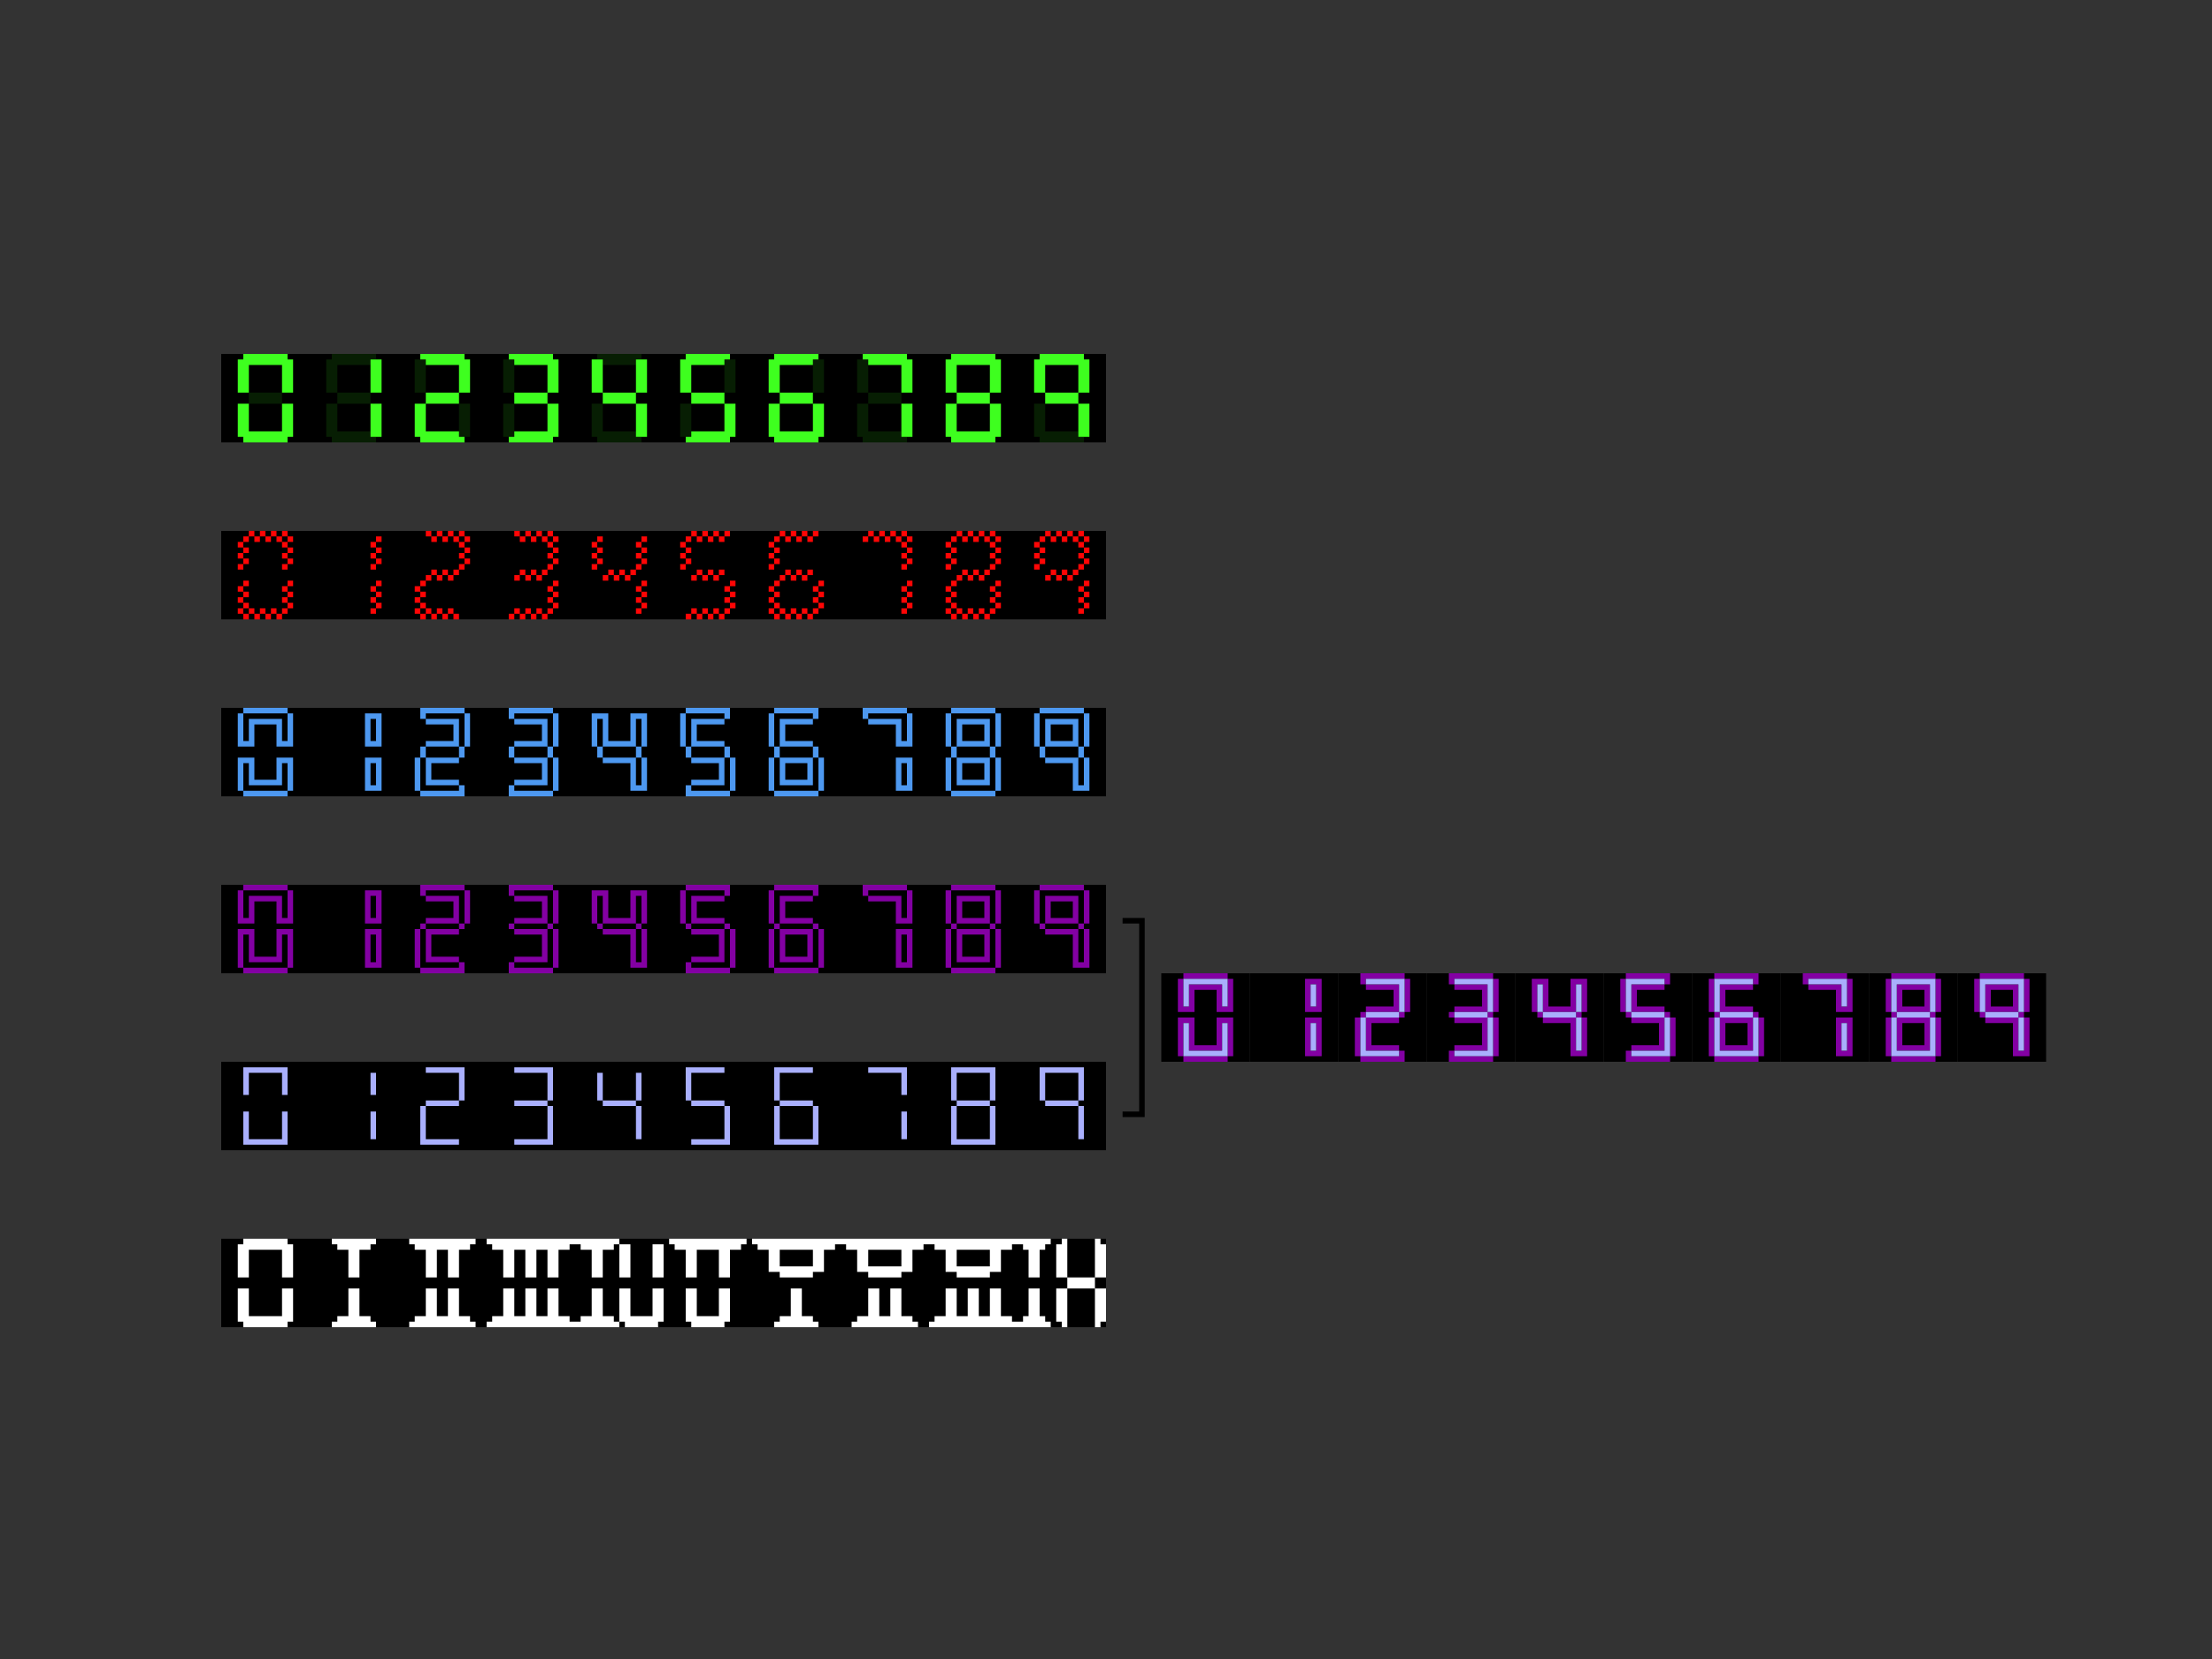 <?xml version="1.0" encoding="UTF-8" standalone="no"?>
<!-- Created with Inkscape (http://www.inkscape.org/) -->

<svg
   xmlns:dc="http://purl.org/dc/elements/1.1/"
   xmlns:cc="http://creativecommons.org/ns#"
   xmlns:rdf="http://www.w3.org/1999/02/22-rdf-syntax-ns#"
   xmlns:svg="http://www.w3.org/2000/svg"
   xmlns="http://www.w3.org/2000/svg"
   xmlns:sodipodi="http://sodipodi.sourceforge.net/DTD/sodipodi-0.dtd"
   xmlns:inkscape="http://www.inkscape.org/namespaces/inkscape"
   width="400"
   height="300"
   id="svg2"
   version="1.1"
   inkscape:version="0.48.4 r9939"
   sodipodi:docname="led_numbers_avreference.svg">
  <rect width="100%" height="100%" fill="#333333" stroke="none"/>
  <title
     id="title10580">Led Numbers</title>
  <defs
     id="defs4" />
  <sodipodi:namedview
     id="base"
     pagecolor="#eaeaea"
     bordercolor="#666666"
     borderopacity="1.0"
     inkscape:pageopacity="1"
     inkscape:pageshadow="2"
     inkscape:zoom="1"
     inkscape:cx="215"
     inkscape:cy="153"
     inkscape:document-units="px"
     inkscape:current-layer="layer1"
     showgrid="false"
     inkscape:showpageshadow="false"
     inkscape:window-width="1304"
     inkscape:window-height="745"
     inkscape:window-x="54"
     inkscape:window-y="-8"
     inkscape:window-maximized="1"
     fit-margin-top="0"
     fit-margin-left="0"
     fit-margin-right="0"
     fit-margin-bottom="0" />
  <g
     inkscape:label="Ground."
     inkscape:groupmode="layer"
     id="layer1"
     transform="translate(-100,-420.362)">
    <g
       transform="translate(-1810,-418)"
       id="g9726">
      <g
         id="g8992"
         style="fill:#000000;fill-opacity:1">
        <path
           inkscape:connector-curvature="0"
           style="color:#000000;fill:#000000;stroke:none;stroke-width:4;marker:none;visibility:visible;display:inline;overflow:visible;enable-background:accumulate"
           d="m 1950,902.362 16,0 0,16 -16,0 z"
           id="rect8966" />
        <path
           inkscape:connector-curvature="0"
           style="color:#000000;fill:#000000;stroke:none;stroke-width:4;marker:none;visibility:visible;display:inline;overflow:visible;enable-background:accumulate"
           d="m 1966,902.362 16,0 0,16 -16,0 z"
           id="rect8968" />
        <path
           inkscape:connector-curvature="0"
           style="color:#000000;fill:#000000;stroke:none;stroke-width:4;marker:none;visibility:visible;display:inline;overflow:visible;enable-background:accumulate"
           d="m 1982,902.362 16,0 0,16 -16,0 z"
           id="rect8971" />
        <path
           inkscape:connector-curvature="0"
           style="color:#000000;fill:#000000;stroke:none;stroke-width:4;marker:none;visibility:visible;display:inline;overflow:visible;enable-background:accumulate"
           d="m 1998,902.362 16,0 0,16 -16,0 z"
           id="rect8974" />
        <path
           inkscape:connector-curvature="0"
           style="color:#000000;fill:#000000;stroke:none;stroke-width:4;marker:none;visibility:visible;display:inline;overflow:visible;enable-background:accumulate"
           d="m 2014,902.362 16,0 0,16 -16,0 z"
           id="rect8976" />
        <path
           inkscape:connector-curvature="0"
           style="color:#000000;fill:#000000;stroke:none;stroke-width:4;marker:none;visibility:visible;display:inline;overflow:visible;enable-background:accumulate"
           d="m 2030,902.362 16,0 0,16 -16,0 z"
           id="rect8980" />
        <path
           inkscape:connector-curvature="0"
           style="color:#000000;fill:#000000;stroke:none;stroke-width:4;marker:none;visibility:visible;display:inline;overflow:visible;enable-background:accumulate"
           d="m 2046,902.362 16,0 0,16 -16,0 z"
           id="rect8982" />
        <path
           inkscape:connector-curvature="0"
           style="color:#000000;fill:#000000;stroke:none;stroke-width:4;marker:none;visibility:visible;display:inline;overflow:visible;enable-background:accumulate"
           d="m 2062,902.362 16,0 0,16 -16,0 z"
           id="rect8984" />
        <path
           inkscape:connector-curvature="0"
           style="color:#000000;fill:#000000;stroke:none;stroke-width:4;marker:none;visibility:visible;display:inline;overflow:visible;enable-background:accumulate"
           d="m 2078,902.362 16,0 0,16 -16,0 z"
           id="rect8988" />
        <path
           inkscape:connector-curvature="0"
           style="color:#000000;fill:#000000;stroke:none;stroke-width:4;marker:none;visibility:visible;display:inline;overflow:visible;enable-background:accumulate"
           d="m 2094,902.362 16,0 0,16 -16,0 z"
           id="rect8990" />
      </g>
      <g
         id="g9034"
         transform="translate(0,32)"
         style="fill:#000000;fill-opacity:1">
        <path
           inkscape:connector-curvature="0"
           style="color:#000000;fill:#000000;stroke:none;stroke-width:4;marker:none;visibility:visible;display:inline;overflow:visible;enable-background:accumulate"
           d="m 1950,902.362 16,0 0,16 -16,0 z"
           id="rect9036" />
        <path
           inkscape:connector-curvature="0"
           style="color:#000000;fill:#000000;stroke:none;stroke-width:4;marker:none;visibility:visible;display:inline;overflow:visible;enable-background:accumulate"
           d="m 1966,902.362 16,0 0,16 -16,0 z"
           id="rect9038" />
        <path
           inkscape:connector-curvature="0"
           style="color:#000000;fill:#000000;stroke:none;stroke-width:4;marker:none;visibility:visible;display:inline;overflow:visible;enable-background:accumulate"
           d="m 1982,902.362 16,0 0,16 -16,0 z"
           id="rect9040" />
        <path
           inkscape:connector-curvature="0"
           style="color:#000000;fill:#000000;stroke:none;stroke-width:4;marker:none;visibility:visible;display:inline;overflow:visible;enable-background:accumulate"
           d="m 1998,902.362 16,0 0,16 -16,0 z"
           id="rect9043" />
        <path
           inkscape:connector-curvature="0"
           style="color:#000000;fill:#000000;stroke:none;stroke-width:4;marker:none;visibility:visible;display:inline;overflow:visible;enable-background:accumulate"
           d="m 2014,902.362 16,0 0,16 -16,0 z"
           id="rect9046" />
        <path
           inkscape:connector-curvature="0"
           style="color:#000000;fill:#000000;stroke:none;stroke-width:4;marker:none;visibility:visible;display:inline;overflow:visible;enable-background:accumulate"
           d="m 2030,902.362 16,0 0,16 -16,0 z"
           id="rect9048" />
        <path
           inkscape:connector-curvature="0"
           style="color:#000000;fill:#000000;stroke:none;stroke-width:4;marker:none;visibility:visible;display:inline;overflow:visible;enable-background:accumulate"
           d="m 2046,902.362 16,0 0,16 -16,0 z"
           id="rect9051" />
        <path
           inkscape:connector-curvature="0"
           style="color:#000000;fill:#000000;stroke:none;stroke-width:4;marker:none;visibility:visible;display:inline;overflow:visible;enable-background:accumulate"
           d="m 2062,902.362 16,0 0,16 -16,0 z"
           id="rect9053" />
        <path
           inkscape:connector-curvature="0"
           style="color:#000000;fill:#000000;stroke:none;stroke-width:4;marker:none;visibility:visible;display:inline;overflow:visible;enable-background:accumulate"
           d="m 2078,902.362 16,0 0,16 -16,0 z"
           id="rect9055" />
        <path
           inkscape:connector-curvature="0"
           style="color:#000000;fill:#000000;stroke:none;stroke-width:4;marker:none;visibility:visible;display:inline;overflow:visible;enable-background:accumulate"
           d="m 2094,902.362 16,0 0,16 -16,0 z"
           id="rect9057" />
      </g>
      <g
         id="g9059"
         transform="translate(0,64)"
         style="fill:#000000;fill-opacity:1">
        <path
           inkscape:connector-curvature="0"
           style="color:#000000;fill:#000000;stroke:none;stroke-width:4;marker:none;visibility:visible;display:inline;overflow:visible;enable-background:accumulate"
           d="m 1950,902.362 16,0 0,16 -16,0 z"
           id="rect9061" />
        <path
           inkscape:connector-curvature="0"
           style="color:#000000;fill:#000000;stroke:none;stroke-width:4;marker:none;visibility:visible;display:inline;overflow:visible;enable-background:accumulate"
           d="m 1966,902.362 16,0 0,16 -16,0 z"
           id="rect9064" />
        <path
           inkscape:connector-curvature="0"
           style="color:#000000;fill:#000000;stroke:none;stroke-width:4;marker:none;visibility:visible;display:inline;overflow:visible;enable-background:accumulate"
           d="m 1982,902.362 16,0 0,16 -16,0 z"
           id="rect9068" />
        <path
           inkscape:connector-curvature="0"
           style="color:#000000;fill:#000000;stroke:none;stroke-width:4;marker:none;visibility:visible;display:inline;overflow:visible;enable-background:accumulate"
           d="m 1998,902.362 16,0 0,16 -16,0 z"
           id="rect9070" />
        <path
           inkscape:connector-curvature="0"
           style="color:#000000;fill:#000000;stroke:none;stroke-width:4;marker:none;visibility:visible;display:inline;overflow:visible;enable-background:accumulate"
           d="m 2014,902.362 16,0 0,16 -16,0 z"
           id="rect9072" />
        <path
           inkscape:connector-curvature="0"
           style="color:#000000;fill:#000000;stroke:none;stroke-width:4;marker:none;visibility:visible;display:inline;overflow:visible;enable-background:accumulate"
           d="m 2030,902.362 16,0 0,16 -16,0 z"
           id="rect9075" />
        <path
           inkscape:connector-curvature="0"
           style="color:#000000;fill:#000000;stroke:none;stroke-width:4;marker:none;visibility:visible;display:inline;overflow:visible;enable-background:accumulate"
           d="m 2046,902.362 16,0 0,16 -16,0 z"
           id="rect9077" />
        <path
           inkscape:connector-curvature="0"
           style="color:#000000;fill:#000000;stroke:none;stroke-width:4;marker:none;visibility:visible;display:inline;overflow:visible;enable-background:accumulate"
           d="m 2062,902.362 16,0 0,16 -16,0 z"
           id="rect9079" />
        <path
           inkscape:connector-curvature="0"
           style="color:#000000;fill:#000000;stroke:none;stroke-width:4;marker:none;visibility:visible;display:inline;overflow:visible;enable-background:accumulate"
           d="m 2078,902.362 16,0 0,16 -16,0 z"
           id="rect9081" />
        <path
           inkscape:connector-curvature="0"
           style="color:#000000;fill:#000000;stroke:none;stroke-width:4;marker:none;visibility:visible;display:inline;overflow:visible;enable-background:accumulate"
           d="m 2094,902.362 16,0 0,16 -16,0 z"
           id="rect9083" />
      </g>
      <g
         transform="translate(0,96)"
         id="g9085"
         style="fill:#000000;fill-opacity:1">
        <path
           inkscape:connector-curvature="0"
           style="color:#000000;fill:#000000;stroke:none;stroke-width:4;marker:none;visibility:visible;display:inline;overflow:visible;enable-background:accumulate"
           d="m 1950,902.362 16,0 0,16 -16,0 z"
           id="rect9087" />
        <path
           inkscape:connector-curvature="0"
           style="color:#000000;fill:#000000;stroke:none;stroke-width:4;marker:none;visibility:visible;display:inline;overflow:visible;enable-background:accumulate"
           d="m 1966,902.362 16,0 0,16 -16,0 z"
           id="rect9089" />
        <path
           inkscape:connector-curvature="0"
           style="color:#000000;fill:#000000;stroke:none;stroke-width:4;marker:none;visibility:visible;display:inline;overflow:visible;enable-background:accumulate"
           d="m 1982,902.362 16,0 0,16 -16,0 z"
           id="rect9091" />
        <path
           inkscape:connector-curvature="0"
           style="color:#000000;fill:#000000;stroke:none;stroke-width:4;marker:none;visibility:visible;display:inline;overflow:visible;enable-background:accumulate"
           d="m 1998,902.362 16,0 0,16 -16,0 z"
           id="rect9093" />
        <path
           inkscape:connector-curvature="0"
           style="color:#000000;fill:#000000;stroke:none;stroke-width:4;marker:none;visibility:visible;display:inline;overflow:visible;enable-background:accumulate"
           d="m 2014,902.362 16,0 0,16 -16,0 z"
           id="rect9095" />
        <path
           inkscape:connector-curvature="0"
           style="color:#000000;fill:#000000;stroke:none;stroke-width:4;marker:none;visibility:visible;display:inline;overflow:visible;enable-background:accumulate"
           d="m 2030,902.362 16,0 0,16 -16,0 z"
           id="rect9097" />
        <path
           inkscape:connector-curvature="0"
           style="color:#000000;fill:#000000;stroke:none;stroke-width:4;marker:none;visibility:visible;display:inline;overflow:visible;enable-background:accumulate"
           d="m 2046,902.362 16,0 0,16 -16,0 z"
           id="rect9099" />
        <path
           inkscape:connector-curvature="0"
           style="color:#000000;fill:#000000;stroke:none;stroke-width:4;marker:none;visibility:visible;display:inline;overflow:visible;enable-background:accumulate"
           d="m 2062,902.362 16,0 0,16 -16,0 z"
           id="rect9101" />
        <path
           inkscape:connector-curvature="0"
           style="color:#000000;fill:#000000;stroke:none;stroke-width:4;marker:none;visibility:visible;display:inline;overflow:visible;enable-background:accumulate"
           d="m 2078,902.362 16,0 0,16 -16,0 z"
           id="rect9103" />
        <path
           inkscape:connector-curvature="0"
           style="color:#000000;fill:#000000;stroke:none;stroke-width:4;marker:none;visibility:visible;display:inline;overflow:visible;enable-background:accumulate"
           d="m 2094,902.362 16,0 0,16 -16,0 z"
           id="rect9105" />
      </g>
      <g
         id="g9107"
         transform="translate(0,128)"
         style="fill:#000000;fill-opacity:1">
        <path
           inkscape:connector-curvature="0"
           style="color:#000000;fill:#000000;stroke:none;stroke-width:4;marker:none;visibility:visible;display:inline;overflow:visible;enable-background:accumulate"
           d="m 1950,902.362 16,0 0,16 -16,0 z"
           id="rect9109" />
        <path
           inkscape:connector-curvature="0"
           style="color:#000000;fill:#000000;stroke:none;stroke-width:4;marker:none;visibility:visible;display:inline;overflow:visible;enable-background:accumulate"
           d="m 1966,902.362 16,0 0,16 -16,0 z"
           id="rect9111" />
        <path
           inkscape:connector-curvature="0"
           style="color:#000000;fill:#000000;stroke:none;stroke-width:4;marker:none;visibility:visible;display:inline;overflow:visible;enable-background:accumulate"
           d="m 1982,902.362 16,0 0,16 -16,0 z"
           id="rect9113" />
        <path
           inkscape:connector-curvature="0"
           style="color:#000000;fill:#000000;stroke:none;stroke-width:4;marker:none;visibility:visible;display:inline;overflow:visible;enable-background:accumulate"
           d="m 1998,902.362 16,0 0,16 -16,0 z"
           id="rect9115" />
        <path
           inkscape:connector-curvature="0"
           style="color:#000000;fill:#000000;stroke:none;stroke-width:4;marker:none;visibility:visible;display:inline;overflow:visible;enable-background:accumulate"
           d="m 2014,902.362 16,0 0,16 -16,0 z"
           id="rect9117" />
        <path
           inkscape:connector-curvature="0"
           style="color:#000000;fill:#000000;stroke:none;stroke-width:4;marker:none;visibility:visible;display:inline;overflow:visible;enable-background:accumulate"
           d="m 2030,902.362 16,0 0,16 -16,0 z"
           id="rect9119" />
        <path
           inkscape:connector-curvature="0"
           style="color:#000000;fill:#000000;stroke:none;stroke-width:4;marker:none;visibility:visible;display:inline;overflow:visible;enable-background:accumulate"
           d="m 2046,902.362 16,0 0,16 -16,0 z"
           id="rect9121" />
        <path
           inkscape:connector-curvature="0"
           style="color:#000000;fill:#000000;stroke:none;stroke-width:4;marker:none;visibility:visible;display:inline;overflow:visible;enable-background:accumulate"
           d="m 2062,902.362 16,0 0,16 -16,0 z"
           id="rect9123" />
        <path
           inkscape:connector-curvature="0"
           style="color:#000000;fill:#000000;stroke:none;stroke-width:4;marker:none;visibility:visible;display:inline;overflow:visible;enable-background:accumulate"
           d="m 2078,902.362 16,0 0,16 -16,0 z"
           id="rect9125" />
        <path
           inkscape:connector-curvature="0"
           style="color:#000000;fill:#000000;stroke:none;stroke-width:4;marker:none;visibility:visible;display:inline;overflow:visible;enable-background:accumulate"
           d="m 2094,902.362 16,0 0,16 -16,0 z"
           id="rect9127" />
      </g>
      <g
         style="fill:#000000;fill-opacity:1"
         transform="translate(170,112)"
         id="g9429">
        <path
           inkscape:connector-curvature="0"
           style="color:#000000;fill:#000000;stroke:none;stroke-width:4;marker:none;visibility:visible;display:inline;overflow:visible;enable-background:accumulate"
           d="m 1950,902.362 16,0 0,16 -16,0 z"
           id="rect9431" />
        <path
           inkscape:connector-curvature="0"
           style="color:#000000;fill:#000000;stroke:none;stroke-width:4;marker:none;visibility:visible;display:inline;overflow:visible;enable-background:accumulate"
           d="m 1966,902.362 16,0 0,16 -16,0 z"
           id="rect9433" />
        <path
           inkscape:connector-curvature="0"
           style="color:#000000;fill:#000000;stroke:none;stroke-width:4;marker:none;visibility:visible;display:inline;overflow:visible;enable-background:accumulate"
           d="m 1982,902.362 16,0 0,16 -16,0 z"
           id="rect9435" />
        <path
           inkscape:connector-curvature="0"
           style="color:#000000;fill:#000000;stroke:none;stroke-width:4;marker:none;visibility:visible;display:inline;overflow:visible;enable-background:accumulate"
           d="m 1998,902.362 16,0 0,16 -16,0 z"
           id="rect9437" />
        <path
           inkscape:connector-curvature="0"
           style="color:#000000;fill:#000000;stroke:none;stroke-width:4;marker:none;visibility:visible;display:inline;overflow:visible;enable-background:accumulate"
           d="m 2014,902.362 16,0 0,16 -16,0 z"
           id="rect9439" />
        <path
           inkscape:connector-curvature="0"
           style="color:#000000;fill:#000000;stroke:none;stroke-width:4;marker:none;visibility:visible;display:inline;overflow:visible;enable-background:accumulate"
           d="m 2030,902.362 16,0 0,16 -16,0 z"
           id="rect9441" />
        <path
           inkscape:connector-curvature="0"
           style="color:#000000;fill:#000000;stroke:none;stroke-width:4;marker:none;visibility:visible;display:inline;overflow:visible;enable-background:accumulate"
           d="m 2046,902.362 16,0 0,16 -16,0 z"
           id="rect9443" />
        <path
           inkscape:connector-curvature="0"
           style="color:#000000;fill:#000000;stroke:none;stroke-width:4;marker:none;visibility:visible;display:inline;overflow:visible;enable-background:accumulate"
           d="m 2062,902.362 16,0 0,16 -16,0 z"
           id="rect9445" />
        <path
           inkscape:connector-curvature="0"
           style="color:#000000;fill:#000000;stroke:none;stroke-width:4;marker:none;visibility:visible;display:inline;overflow:visible;enable-background:accumulate"
           d="m 2078,902.362 16,0 0,16 -16,0 z"
           id="rect9447" />
        <path
           inkscape:connector-curvature="0"
           style="color:#000000;fill:#000000;stroke:none;stroke-width:4;marker:none;visibility:visible;display:inline;overflow:visible;enable-background:accumulate"
           d="m 2094,902.362 16,0 0,16 -16,0 z"
           id="rect9449" />
      </g>
      <g
         id="g9452"
         transform="translate(0,160)"
         style="fill:#000000;fill-opacity:1">
        <path
           inkscape:connector-curvature="0"
           style="color:#000000;fill:#000000;stroke:none;stroke-width:4;marker:none;visibility:visible;display:inline;overflow:visible;enable-background:accumulate"
           d="m 1950,902.362 16,0 0,16 -16,0 z"
           id="rect9454" />
        <path
           inkscape:connector-curvature="0"
           style="color:#000000;fill:#000000;stroke:none;stroke-width:4;marker:none;visibility:visible;display:inline;overflow:visible;enable-background:accumulate"
           d="m 1966,902.362 16,0 0,16 -16,0 z"
           id="rect9456" />
        <path
           inkscape:connector-curvature="0"
           style="color:#000000;fill:#000000;stroke:none;stroke-width:4;marker:none;visibility:visible;display:inline;overflow:visible;enable-background:accumulate"
           d="m 1982,902.362 16,0 0,16 -16,0 z"
           id="rect9459" />
        <path
           inkscape:connector-curvature="0"
           style="color:#000000;fill:#000000;stroke:none;stroke-width:4;marker:none;visibility:visible;display:inline;overflow:visible;enable-background:accumulate"
           d="m 1998,902.362 16,0 0,16 -16,0 z"
           id="rect9461" />
        <path
           inkscape:connector-curvature="0"
           style="color:#000000;fill:#000000;stroke:none;stroke-width:4;marker:none;visibility:visible;display:inline;overflow:visible;enable-background:accumulate"
           d="m 2014,902.362 16,0 0,16 -16,0 z"
           id="rect9463" />
        <path
           inkscape:connector-curvature="0"
           style="color:#000000;fill:#000000;stroke:none;stroke-width:4;marker:none;visibility:visible;display:inline;overflow:visible;enable-background:accumulate"
           d="m 2030,902.362 16,0 0,16 -16,0 z"
           id="rect9465" />
        <path
           inkscape:connector-curvature="0"
           style="color:#000000;fill:#000000;stroke:none;stroke-width:4;marker:none;visibility:visible;display:inline;overflow:visible;enable-background:accumulate"
           d="m 2046,902.362 16,0 0,16 -16,0 z"
           id="rect9467" />
        <path
           inkscape:connector-curvature="0"
           style="color:#000000;fill:#000000;stroke:none;stroke-width:4;marker:none;visibility:visible;display:inline;overflow:visible;enable-background:accumulate"
           d="m 2062,902.362 16,0 0,16 -16,0 z"
           id="rect9469" />
        <path
           inkscape:connector-curvature="0"
           style="color:#000000;fill:#000000;stroke:none;stroke-width:4;marker:none;visibility:visible;display:inline;overflow:visible;enable-background:accumulate"
           d="m 2078,902.362 16,0 0,16 -16,0 z"
           id="rect9471" />
        <path
           inkscape:connector-curvature="0"
           style="color:#000000;fill:#000000;stroke:none;stroke-width:4;marker:none;visibility:visible;display:inline;overflow:visible;enable-background:accumulate"
           d="m 2094,902.362 16,0 0,16 -16,0 z"
           id="rect9473" />
      </g>
      <path
         inkscape:connector-curvature="0"
         id="rect9642"
         transform="translate(100,836.362)"
         d="m 2013,168 0,1 3,0 0,34 -3,0 0,1 3,0 1,0 0,-1 0,-34 0,-1 -1,0 -3,0 z"
         style="color:#000000;fill:#000000;fill-opacity:1;stroke:none;stroke-width:4;marker:none;visibility:visible;display:inline;overflow:visible;enable-background:accumulate" />
    </g>
  </g>
  <g
     inkscape:groupmode="layer"
     id="layer6"
     inkscape:label="5."
     style="display:inline"
     sodipodi:insensitive="true">
    <g
       id="g10568">
      <path
         sodipodi:nodetypes="cccccccccccccccccccccccccc"
         inkscape:connector-curvature="0"
         id="path9619"
         d="m 144,644.362 0,1 -1,0 0,6 2,0 0,-5 6,0 0,5 2,0 0,-6 -1,0 0,-1 z m -1,9 0,6 1,0 0,1 8,0 0,-1 1,0 0,-6 -2,0 0,5 -6,0 0,-5 z"
         style="color:#000000;fill:#ffffff;fill-opacity:1;stroke:none;stroke-width:4;marker:none;visibility:visible;display:inline;overflow:visible;enable-background:accumulate"
         transform="translate(-100,-420.362)" />
      <path
         style="color:#000000;fill:#ffffff;fill-opacity:1;stroke:none;stroke-width:4;marker:none;visibility:visible;display:inline;overflow:visible;enable-background:accumulate"
         d="m 160,644.362 0,1 1,0 0,1 2,0 0,5 2,0 0,-5 2,0 0,-1 1,0 0,-1 -8,0 z m 3,9 0,5 -2,0 0,1 -1,0 0,1 8,0 0,-1 -1,0 0,-1 -2,0 0,-5 -2,0 z"
         id="path9621"
         inkscape:connector-curvature="0"
         transform="translate(-100,-420.362)" />
      <path
         style="color:#000000;fill:#ffffff;fill-opacity:1;stroke:none;stroke-width:4;marker:none;visibility:visible;display:inline;overflow:visible;enable-background:accumulate"
         d="m 188,644.362 0,1 1,0 0,1 2,0 0,5 2,0 0,-5 2,0 0,5 2,0 0,-5 2,0 0,5 2,0 0,-5 2,0 0,-1 1,0 0,-1 -16,0 z m 3,9 0,5 -2,0 0,1 -1,0 0,1 16,0 0,-1 -1,0 0,-1 -2,0 0,-5 -2,0 0,5 -2,0 0,-5 -2,0 0,5 -2,0 0,-5 -2,0 z"
         id="path9623"
         inkscape:connector-curvature="0"
         transform="translate(-100,-420.362)" />
      <path
         style="color:#000000;fill:#ffffff;fill-opacity:1;stroke:none;stroke-width:4;marker:none;visibility:visible;display:inline;overflow:visible;enable-background:accumulate"
         d="m 174,644.362 0,1 1,0 0,1 2,0 0,5 2,0 0,-5 2,0 0,5 2,0 0,-5 2,0 0,-1 1,0 0,-1 -12,0 z m 3,9 0,5 -2,0 0,1 -1,0 0,1 12,0 0,-1 -1,0 0,-1 -2,0 0,-5 -2,0 0,5 -2,0 0,-5 -2,0 z"
         id="path9625"
         inkscape:connector-curvature="0"
         transform="translate(-100,-420.362)" />
      <path
         style="color:#000000;fill:#ffffff;fill-opacity:1;stroke:none;stroke-width:4;marker:none;visibility:visible;display:inline;overflow:visible;enable-background:accumulate"
         d="m 284,644.362 0,1 1,0 0,1 1,0 0,5 2,0 0,-5 1,0 0,-1 1,0 0,-1 -6,0 z m 8,0 0,1 -1,0 0,6 2,0 0,-7 -1,0 z m 1,7 0,2 5,0 0,-2 -5,0 z m 5,0 2,0 0,-6 -1,0 0,-1 -1,0 0,7 z m 0,2 0,7 1,0 0,-1 1,0 0,-6 -2,0 z m -5,0 -2,0 0,6 1,0 0,1 1,0 0,-7 z m -7,0 0,5 -1,0 0,1 -1,0 0,1 6,0 0,-1 -1,0 0,-1 -1,0 0,-5 -2,0 z"
         id="path9627"
         inkscape:connector-curvature="0"
         transform="translate(-100,-420.362)" />
      <path
         style="color:#000000;fill:#ffffff;fill-opacity:1;stroke:none;stroke-width:4;marker:none;visibility:visible;display:inline;overflow:visible;enable-background:accumulate"
         d="m 268,644.362 0,1 1,0 0,1 2,0 0,4 2,0 0,1 6,0 0,-1 2,0 0,-4 2,0 0,-1 1,0 0,-1 z m 5,2 6,0 0,3 -6,0 z m -2,7 0,5 -2,0 0,1 -1,0 0,1 16,0 0,-1 -1,0 0,-1 -2,0 0,-5 -2,0 0,5 -2,0 0,-5 -2,0 0,5 -2,0 0,-5 z"
         id="path9629"
         inkscape:connector-curvature="0"
         sodipodi:nodetypes="ccccccccccccccccccccccccccccccccccccccccccc"
         transform="translate(-100,-420.362)" />
      <path
         style="color:#000000;fill:#ffffff;fill-opacity:1;stroke:none;stroke-width:4;marker:none;visibility:visible;display:inline;overflow:visible;enable-background:accumulate"
         d="m 252,644.362 0,1 1,0 0,1 2,0 0,4 2,0 0,1 6,0 0,-1 2,0 0,-4 2,0 0,-1 1,0 0,-1 z m 5,2 6,0 0,3 -6,0 z m 0,7 0,5 -2,0 0,1 -1,0 0,1 12,0 0,-1 -1,0 0,-1 -2,0 0,-5 -2,0 0,5 -2,0 0,-5 z"
         id="path9631"
         inkscape:connector-curvature="0"
         sodipodi:nodetypes="ccccccccccccccccccccccccccccccccccccccc"
         transform="translate(-100,-420.362)" />
      <path
         style="color:#000000;fill:#ffffff;fill-opacity:1;stroke:none;stroke-width:4;marker:none;visibility:visible;display:inline;overflow:visible;enable-background:accumulate"
         d="m 236,644.362 0,1 1,0 0,1 2,0 0,4 2,0 0,1 6,0 0,-1 2,0 0,-4 2,0 0,-1 1,0 0,-1 z m 5,2 6,0 0,3 -6,0 z m 2,7 0,5 -2,0 0,1 -1,0 0,1 8,0 0,-1 -1,0 0,-1 -2,0 0,-5 z"
         id="path9633"
         inkscape:connector-curvature="0"
         sodipodi:nodetypes="ccccccccccccccccccccccccccccccccccc"
         transform="translate(-100,-420.362)" />
      <path
         style="color:#000000;fill:#ffffff;fill-opacity:1;stroke:none;stroke-width:4;marker:none;visibility:visible;display:inline;overflow:visible;enable-background:accumulate"
         d="m 204,644.362 0,1 1,0 0,1 2,0 0,5 2,0 0,-5 2,0 0,-1 1,0 0,-1 -8,0 z m 8,1 0,6 2,0 0,-6 -2,0 z m 6,0 0,6 2,0 0,-6 -2,0 z m -11,8 0,5 -2,0 0,1 -1,0 0,1 8,0 0,-1 -1,0 0,-1 -2,0 0,-5 -2,0 z m 5,6 1,0 0,1 6,0 0,-1 1,0 0,-6 -2,0 0,5 -4,0 0,-5 -2,0 0,6 z"
         id="path9635"
         inkscape:connector-curvature="0"
         transform="translate(-100,-420.362)" />
      <path
         style="color:#000000;fill:#ffffff;fill-opacity:1;stroke:none;stroke-width:4;marker:none;visibility:visible;display:inline;overflow:visible;enable-background:accumulate"
         d="m 221,644.362 0,1 1,0 0,1 2,0 0,5 2,0 0,-5 4,0 0,5 2,0 0,-5 2,0 0,-1 1,0 0,-1 -14,0 z m 3,9 0,6 1,0 0,1 6,0 0,-1 1,0 0,-6 -2,0 0,5 -4,0 0,-5 -2,0 z"
         id="path9637"
         inkscape:connector-curvature="0"
         transform="translate(-100,-420.362)" />
    </g>
  </g>
  <g
     inkscape:groupmode="layer"
     id="layer5"
     inkscape:label="4."
     sodipodi:insensitive="true"
     style="display:inline">
    <g
       transform="translate(-1910,-838.362)"
       id="g9527">
      <path
         sodipodi:nodetypes="ccccccccccccccccccccccccccccccccccccccccccccccccccccccccccccc"
         inkscape:connector-curvature="0"
         id="path9359"
         d="m 2082,998.362 0,1 8,0 0,-1 z m 8,1 0,6 1,0 0,-6 z m 0,6 -1,0 0,1 1,0 z m 0,1 0,7 1,0 0,-7 z m 0,7 -8,0 0,1 8,0 z m -8,0 0,-7 -1,0 0,7 z m 0,-7 1,0 0,-1 -1,0 z m 0,-1 0,-6 -1,0 0,6 z m 1,0 6,0 0,-5 -6,0 z m 0,1 0,6 6,0 0,-6 -1,0 z m 1,-5 4,0 0,3 -4,0 z m 0,6 4,0 0,4 -4,0 z"
         style="color:#000000;fill:#8300a3;fill-opacity:1;stroke:none;stroke-width:4;marker:none;visibility:visible;display:inline;overflow:visible;enable-background:accumulate" />
      <path
         sodipodi:nodetypes="cccccccccccccccccccccccccccccccccccccccccccccc"
         inkscape:connector-curvature="0"
         id="path9361"
         d="m 2098,998.362 0,1 8,0 0,-1 z m 8,1 0,6 1,0 0,-6 z m 0,6 -1,0 0,1 1,0 z m 0,1 0,6 -1,0 0,-6 -6,0 0,1 5,0 0,6 3,0 0,-7 z m -7,0 0,-1 -1,0 0,1 z m -1,-1 0,-6 -1,0 0,6 z m 1,0 6,0 0,-5 -6,0 z m 1,-4 4,0 0,3 -4,0 z"
         style="color:#000000;fill:#8300a3;fill-opacity:1;stroke:none;stroke-width:4;marker:none;visibility:visible;display:inline;overflow:visible;enable-background:accumulate" />
      <path
         sodipodi:nodetypes="cccccccccccccccccccccccccccc"
         inkscape:connector-curvature="0"
         id="path9363"
         d="m 2066,998.362 0,2 1,0 0,-1 7,0 0,-1 z m 8,1 0,5 -1,0 0,-4 -6,0 0,1 5,0 0,4 3,0 0,-6 z m -2,7 0,7 3,0 0,-7 z m 1,1 1,0 0,5 -1,0 z"
         style="color:#000000;fill:#8300a3;fill-opacity:1;stroke:none;stroke-width:4;marker:none;visibility:visible;display:inline;overflow:visible;enable-background:accumulate" />
      <path
         sodipodi:nodetypes="cccccccccccccccccccccccccccccccccccccccccccccccccccccccc"
         inkscape:connector-curvature="0"
         id="path9365"
         d="m 2050,998.362 0,1 7,0 0,1 1,0 0,-2 z m 7,2 -6,0 0,5 6,0 0,-1 -5,0 0,-3 5,0 z m 0,5 0,1 1,0 0,-1 z m 1,1 0,7 1,0 0,-7 z m 0,7 -8,0 0,1 8,0 z m -8,0 0,-7 -1,0 0,7 z m 0,-7 1,0 0,-1 -1,0 z m 0,-1 0,-6 -1,0 0,6 z m 1,1 0,6 6,0 0,-6 z m 1,1 4,0 0,4 -4,0 z"
         style="color:#000000;fill:#8300a3;fill-opacity:1;stroke:none;stroke-width:4;marker:none;visibility:visible;display:inline;overflow:visible;enable-background:accumulate" />
      <path
         sodipodi:nodetypes="cccccccccccccccccccccccccccccccccccccccccccccccccccc"
         inkscape:connector-curvature="0"
         id="path9367"
         d="m 2034,998.362 0,1 7,0 0,1 1,0 0,-2 z m 7,2 -6,0 0,5 6,0 0,-1 -5,0 0,-3 5,0 z m 0,5 0,1 1,0 0,-1 z m 1,1 0,7 1,0 0,-7 z m 0,7 -7,0 0,-1 -1,0 0,2 8,0 z m -7,-1 6,0 0,-6 -6,0 0,1 5,0 0,4 -5,0 z m 0,-6 0,-1 -1,0 0,1 z m -1,-1 0,-6 -1,0 0,6 z"
         style="color:#000000;fill:#8300a3;fill-opacity:1;stroke:none;stroke-width:4;marker:none;visibility:visible;display:inline;overflow:visible;enable-background:accumulate" />
      <path
         sodipodi:nodetypes="cccccccccccccccccccccccccccccccccccccc"
         inkscape:connector-curvature="0"
         id="path9369"
         d="m 2017,999.362 0,6 1,0 0,-5 1,0 0,5 6,0 0,-5 1,0 0,5 1,0 0,-6 -3,0 0,5 -4,0 0,-5 z m 9,6 -1,0 0,1 1,0 z m 0,1 0,6 -1,0 0,-6 -6,0 0,1 5,0 0,6 3,0 0,-7 z m -7,0 0,-1 -1,0 0,1 z"
         style="color:#000000;fill:#8300a3;fill-opacity:1;stroke:none;stroke-width:4;marker:none;visibility:visible;display:inline;overflow:visible;enable-background:accumulate" />
      <path
         sodipodi:nodetypes="cccccccccccccccccccccccccccccccccccccccccccccccccccc"
         inkscape:connector-curvature="0"
         id="path9371"
         d="m 2002,998.362 0,2 1,0 0,-1 7,0 0,-1 z m 8,1 0,6 1,0 0,-6 z m 0,6 -1,0 0,1 1,0 z m 0,1 0,7 1,0 0,-7 z m 0,7 -7,0 0,-1 -1,0 0,2 8,0 z m -7,-1 6,0 0,-6 -6,0 0,1 5,0 0,4 -5,0 z m 0,-6 0,-1 -1,0 0,1 z m 0,-1 6,0 0,-5 -6,0 0,1 5,0 0,3 -5,0 z"
         style="color:#000000;fill:#8300a3;fill-opacity:1;stroke:none;stroke-width:4;marker:none;visibility:visible;display:inline;overflow:visible;enable-background:accumulate" />
      <path
         sodipodi:nodetypes="ccccccccccccccccccccccccccccccccccccccccccccccccccccc"
         inkscape:connector-curvature="0"
         id="path9373"
         d="m 1986,998.362 0,2 1,0 0,-1 7,0 0,-1 z m 8,1 0,6 1,0 0,-6 z m 0,6 -1,0 0,1 1,0 z m -1,1 -6,0 0,6 6,0 0,-1 -5,0 0,-4 5,0 z m 0,6 0,1 -7,0 0,1 8,0 0,-2 z m -7,1 0,-7 -1,0 0,7 z m 0,-7 1,0 0,-1 -1,0 z m 1,-1 6,0 0,-1 0,-4 -6,0 0,1 5,0 0,3 -5,0 z"
         style="color:#000000;fill:#8300a3;fill-opacity:1;stroke:none;stroke-width:4;marker:none;visibility:visible;display:inline;overflow:visible;enable-background:accumulate" />
      <path
         sodipodi:nodetypes="cccccccccccccccccccc"
         inkscape:connector-curvature="0"
         id="path9375"
         d="m 1976,999.362 0,6 3,0 0,-6 z m 1,1 1,0 0,4 -1,0 z m -1,6 0,7 3,0 0,-7 z m 1,1 1,0 0,5 -1,0 z"
         style="color:#000000;fill:#8300a3;fill-opacity:1;stroke:none;stroke-width:4;marker:none;visibility:visible;display:inline;overflow:visible;enable-background:accumulate" />
      <path
         sodipodi:nodetypes="cccccccccccccccccccccccccccccccccccccccccccc"
         inkscape:connector-curvature="0"
         id="path9377"
         d="m 1954,998.362 0,1 8,0 0,-1 z m 8,1 0,5 -1,0 0,-4 -6,0 0,4 -1,0 0,-5 -1,0 0,6 3,0 0,-4 4,0 0,4 3,0 0,-6 z m -9,7 0,7 1,0 0,-6 1,0 0,5 6,0 0,-5 1,0 0,6 1,0 0,-7 -3,0 0,5 -4,0 0,-5 z m 9,7 -8,0 0,1 8,0 z"
         style="color:#000000;fill:#8300a3;fill-opacity:1;stroke:none;stroke-width:4;marker:none;visibility:visible;display:inline;overflow:visible;enable-background:accumulate" />
    </g>
    <g
       transform="translate(-1910,-838.362)"
       id="g9515">
      <path
         style="opacity:0.99;color:#000000;fill:#abb1ff;fill-opacity:1;stroke:none;stroke-width:4;marker:none;visibility:visible;display:inline;overflow:visible;enable-background:accumulate"
         d="m 1954,1031.362 0,5 1,0 0,-4 6,0 0,4 1,0 0,-5 z m 0,8 0,6 8,0 0,-6 -1,0 0,5 -6,0 0,-5 z"
         id="path9381"
         inkscape:connector-curvature="0"
         sodipodi:nodetypes="cccccccccccccccccc" />
      <path
         inkscape:connector-curvature="0"
         style="opacity:0.99;color:#000000;fill:#abb1ff;fill-opacity:1;stroke:none;stroke-width:4;marker:none;visibility:visible;display:inline;overflow:visible;enable-background:accumulate"
         d="m 1977,1032.362 0,4 1,0 0,-4 -1,0 z m 0,7 0,5 1,0 0,-5 -1,0 z"
         id="path9383" />
      <path
         style="opacity:0.99;color:#000000;fill:#abb1ff;fill-opacity:1;stroke:none;stroke-width:4;marker:none;visibility:visible;display:inline;overflow:visible;enable-background:accumulate"
         d="m 1987,1031.362 0,1 6,0 0,5 1,0 0,-6 z m 6,6 -6,0 0,1 6,0 z m -6,1 -1,0 0,7 7,0 0,-1 -6,0 z"
         id="path9385"
         inkscape:connector-curvature="0"
         sodipodi:nodetypes="ccccccccccccccccccc" />
      <path
         style="opacity:0.99;color:#000000;fill:#abb1ff;fill-opacity:1;stroke:none;stroke-width:4;marker:none;visibility:visible;display:inline;overflow:visible;enable-background:accumulate"
         d="m 2003,1031.362 0,1 6,0 0,5 1,0 0,-6 z m 6,6 -6,0 0,1 6,0 z m 0,1 0,6 -6,0 0,1 7,0 0,-7 z"
         id="path9387"
         inkscape:connector-curvature="0"
         sodipodi:nodetypes="ccccccccccccccccccc" />
      <path
         inkscape:connector-curvature="0"
         style="opacity:0.99;color:#000000;fill:#abb1ff;fill-opacity:1;stroke:none;stroke-width:4;marker:none;visibility:visible;display:inline;overflow:visible;enable-background:accumulate"
         d="m 2018,1032.362 0,5 1,0 0,-5 -1,0 z m 1,5 0,1 6,0 0,-1 -6,0 z m 6,0 1,0 0,-5 -1,0 0,5 z m 0,1 0,6 1,0 0,-6 -1,0 z"
         id="path9389" />
      <path
         style="opacity:0.99;color:#000000;fill:#abb1ff;fill-opacity:1;stroke:none;stroke-width:4;marker:none;visibility:visible;display:inline;overflow:visible;enable-background:accumulate"
         d="m 2034,1031.362 0,6 1,0 0,-5 6,0 0,-1 z m 1,6 0,1 6,0 0,-1 z m 6,1 0,6 -6,0 0,1 7,0 0,-7 z"
         id="path9391"
         inkscape:connector-curvature="0"
         sodipodi:nodetypes="ccccccccccccccccccc" />
      <path
         style="opacity:0.99;color:#000000;fill:#abb1ff;fill-opacity:1;stroke:none;stroke-width:4;marker:none;visibility:visible;display:inline;overflow:visible;enable-background:accumulate"
         d="m 2050,1031.362 0,6 1,0 0,-5 6,0 0,-1 z m 1,6 0,1 6,0 0,-1 z m 6,1 0,6 -6,0 0,-6 -1,0 0,7 8,0 0,-7 z"
         id="path9393"
         inkscape:connector-curvature="0"
         sodipodi:nodetypes="ccccccccccccccccccccc" />
      <path
         style="opacity:0.99;color:#000000;fill:#abb1ff;fill-opacity:1;stroke:none;stroke-width:4;marker:none;visibility:visible;display:inline;overflow:visible;enable-background:accumulate"
         d="m 2067,1031.362 0,1 6,0 0,4 1,0 0,-5 z m 6,8 0,5 1,0 0,-5 z"
         id="path9395"
         inkscape:connector-curvature="0"
         sodipodi:nodetypes="cccccccccccc" />
      <path
         style="opacity:0.99;color:#000000;fill:#abb1ff;fill-opacity:1;stroke:none;stroke-width:4;marker:none;visibility:visible;display:inline;overflow:visible;enable-background:accumulate"
         d="m 2082,1031.362 0,6 1,0 0,-5 6,0 0,5 1,0 0,-6 z m 7,6 -6,0 0,1 6,0 z m 0,1 0,6 -6,0 0,-6 -1,0 0,7 8,0 0,-7 z"
         id="path9397"
         inkscape:connector-curvature="0"
         sodipodi:nodetypes="ccccccccccccccccccccccc" />
      <path
         style="opacity:0.99;color:#000000;fill:#abb1ff;fill-opacity:1;stroke:none;stroke-width:4;marker:none;visibility:visible;display:inline;overflow:visible;enable-background:accumulate"
         d="m 2098,1031.362 0,6 1,0 0,-5 6,0 0,5 1,0 0,-6 z m 7,6 -6,0 0,1 6,0 z m 0,1 0,6 1,0 0,-6 z"
         id="path9399"
         inkscape:connector-curvature="0"
         sodipodi:nodetypes="ccccccccccccccccccc" />
    </g>
    <g
       transform="translate(-1910,-838.362)"
       id="g9607">
      <path
         style="color:#000000;fill:#8300a3;fill-opacity:1;stroke:none;stroke-width:4;marker:none;visibility:visible;display:inline;overflow:visible;enable-background:accumulate"
         d="m 2252,1014.362 0,1 8,0 0,-1 z m 8,1 0,6 1,0 0,-6 z m 0,6 -1,0 0,1 1,0 z m 0,1 0,7 1,0 0,-7 z m 0,7 -8,0 0,1 8,0 z m -8,0 0,-7 -1,0 0,7 z m 0,-7 1,0 0,-1 -1,0 z m 0,-1 0,-6 -1,0 0,6 z m 1,0 6,0 0,-5 -6,0 z m 0,1 0,6 6,0 0,-6 -1,0 z m 1,-5 4,0 0,3 -4,0 z m 0,6 4,0 0,4 -4,0 z"
         id="path9475"
         inkscape:connector-curvature="0"
         sodipodi:nodetypes="ccccccccccccccccccccccccccccccccccccccccccccccccccccccccccccc" />
      <path
         style="color:#000000;fill:#8300a3;fill-opacity:1;stroke:none;stroke-width:4;marker:none;visibility:visible;display:inline;overflow:visible;enable-background:accumulate"
         d="m 2268,1014.362 0,1 8,0 0,-1 z m 8,1 0,6 1,0 0,-6 z m 0,6 -1,0 0,1 1,0 z m 0,1 0,6 -1,0 0,-6 -6,0 0,1 5,0 0,6 3,0 0,-7 z m -7,0 0,-1 -1,0 0,1 z m -1,-1 0,-6 -1,0 0,6 z m 1,0 6,0 0,-5 -6,0 z m 1,-4 4,0 0,3 -4,0 z"
         id="path9477"
         inkscape:connector-curvature="0"
         sodipodi:nodetypes="cccccccccccccccccccccccccccccccccccccccccccccc" />
      <path
         style="color:#000000;fill:#8300a3;fill-opacity:1;stroke:none;stroke-width:4;marker:none;visibility:visible;display:inline;overflow:visible;enable-background:accumulate"
         d="m 2236,1014.362 0,2 1,0 0,-1 7,0 0,-1 z m 8,1 0,5 -1,0 0,-4 -6,0 0,1 5,0 0,4 3,0 0,-6 z m -2,7 0,7 3,0 0,-7 z m 1,1 1,0 0,5 -1,0 z"
         id="path9479"
         inkscape:connector-curvature="0"
         sodipodi:nodetypes="cccccccccccccccccccccccccccc" />
      <path
         style="color:#000000;fill:#8300a3;fill-opacity:1;stroke:none;stroke-width:4;marker:none;visibility:visible;display:inline;overflow:visible;enable-background:accumulate"
         d="m 2220,1014.362 0,1 7,0 0,1 1,0 0,-2 z m 7,2 -6,0 0,5 6,0 0,-1 -5,0 0,-3 5,0 z m 0,5 0,1 1,0 0,-1 z m 1,1 0,7 1,0 0,-7 z m 0,7 -8,0 0,1 8,0 z m -8,0 0,-7 -1,0 0,7 z m 0,-7 1,0 0,-1 -1,0 z m 0,-1 0,-6 -1,0 0,6 z m 1,1 0,6 6,0 0,-6 z m 1,1 4,0 0,4 -4,0 z"
         id="path9481"
         inkscape:connector-curvature="0"
         sodipodi:nodetypes="cccccccccccccccccccccccccccccccccccccccccccccccccccccccc" />
      <path
         style="color:#000000;fill:#8300a3;fill-opacity:1;stroke:none;stroke-width:4;marker:none;visibility:visible;display:inline;overflow:visible;enable-background:accumulate"
         d="m 2204,1014.362 0,1 7,0 0,1 1,0 0,-2 z m 7,2 -6,0 0,5 6,0 0,-1 -5,0 0,-3 5,0 z m 0,5 0,1 1,0 0,-1 z m 1,1 0,7 1,0 0,-7 z m 0,7 -7,0 0,-1 -1,0 0,2 8,0 z m -7,-1 6,0 0,-6 -6,0 0,1 5,0 0,4 -5,0 z m 0,-6 0,-1 -1,0 0,1 z m -1,-1 0,-6 -1,0 0,6 z"
         id="path9483"
         inkscape:connector-curvature="0"
         sodipodi:nodetypes="cccccccccccccccccccccccccccccccccccccccccccccccccccc" />
      <path
         style="color:#000000;fill:#8300a3;fill-opacity:1;stroke:none;stroke-width:4;marker:none;visibility:visible;display:inline;overflow:visible;enable-background:accumulate"
         d="m 2187,1015.362 0,6 1,0 0,-5 1,0 0,5 6,0 0,-5 1,0 0,5 1,0 0,-6 -3,0 0,5 -4,0 0,-5 z m 9,6 -1,0 0,1 1,0 z m 0,1 0,6 -1,0 0,-6 -6,0 0,1 5,0 0,6 3,0 0,-7 z m -7,0 0,-1 -1,0 0,1 z"
         id="path9485"
         inkscape:connector-curvature="0"
         sodipodi:nodetypes="cccccccccccccccccccccccccccccccccccccc" />
      <path
         style="color:#000000;fill:#8300a3;fill-opacity:1;stroke:none;stroke-width:4;marker:none;visibility:visible;display:inline;overflow:visible;enable-background:accumulate"
         d="m 2172,1014.362 0,2 1,0 0,-1 7,0 0,-1 z m 8,1 0,6 1,0 0,-6 z m 0,6 -1,0 0,1 1,0 z m 0,1 0,7 1,0 0,-7 z m 0,7 -7,0 0,-1 -1,0 0,2 8,0 z m -7,-1 6,0 0,-6 -6,0 0,1 5,0 0,4 -5,0 z m 0,-6 0,-1 -1,0 0,1 z m 0,-1 6,0 0,-5 -6,0 0,1 5,0 0,3 -5,0 z"
         id="path9487"
         inkscape:connector-curvature="0"
         sodipodi:nodetypes="cccccccccccccccccccccccccccccccccccccccccccccccccccc" />
      <path
         style="color:#000000;fill:#8300a3;fill-opacity:1;stroke:none;stroke-width:4;marker:none;visibility:visible;display:inline;overflow:visible;enable-background:accumulate"
         d="m 2156,1014.362 0,2 1,0 0,-1 7,0 0,-1 z m 8,1 0,6 1,0 0,-6 z m 0,6 -1,0 0,1 1,0 z m -1,1 -6,0 0,6 6,0 0,-1 -5,0 0,-4 5,0 z m 0,6 0,1 -7,0 0,1 8,0 0,-2 z m -7,1 0,-7 -1,0 0,7 z m 0,-7 1,0 0,-1 -1,0 z m 1,-1 6,0 0,-1 0,-4 -6,0 0,1 5,0 0,3 -5,0 z"
         id="path9489"
         inkscape:connector-curvature="0"
         sodipodi:nodetypes="ccccccccccccccccccccccccccccccccccccccccccccccccccccc" />
      <path
         style="color:#000000;fill:#8300a3;fill-opacity:1;stroke:none;stroke-width:4;marker:none;visibility:visible;display:inline;overflow:visible;enable-background:accumulate"
         d="m 2146,1015.362 0,6 3,0 0,-6 z m 1,1 1,0 0,4 -1,0 z m -1,6 0,7 3,0 0,-7 z m 1,1 1,0 0,5 -1,0 z"
         id="path9491"
         inkscape:connector-curvature="0"
         sodipodi:nodetypes="cccccccccccccccccccc" />
      <path
         style="color:#000000;fill:#8300a3;fill-opacity:1;stroke:none;stroke-width:4;marker:none;visibility:visible;display:inline;overflow:visible;enable-background:accumulate"
         d="m 2124,1014.362 0,1 8,0 0,-1 z m 8,1 0,5 -1,0 0,-4 -6,0 0,4 -1,0 0,-5 -1,0 0,6 3,0 0,-4 4,0 0,4 3,0 0,-6 z m -9,7 0,7 1,0 0,-6 1,0 0,5 6,0 0,-5 1,0 0,6 1,0 0,-7 -3,0 0,5 -4,0 0,-5 z m 9,7 -8,0 0,1 8,0 z"
         id="path9493"
         inkscape:connector-curvature="0"
         sodipodi:nodetypes="cccccccccccccccccccccccccccccccccccccccccccc" />
    </g>
    <g
       transform="translate(-1910,-838.362)"
       id="g9594">
      <path
         sodipodi:nodetypes="cccccccccccccccccc"
         inkscape:connector-curvature="0"
         id="path9495"
         d="m 2124,1015.362 0,5 1,0 0,-4 6,0 0,4 1,0 0,-5 z m 0,8 0,6 8,0 0,-6 -1,0 0,5 -6,0 0,-5 z"
         style="opacity:0.99;color:#000000;fill:#abb1ff;fill-opacity:1;stroke:none;stroke-width:4;marker:none;visibility:visible;display:inline;overflow:visible;enable-background:accumulate" />
      <path
         id="path9497"
         d="m 2147,1016.362 0,4 1,0 0,-4 -1,0 z m 0,7 0,5 1,0 0,-5 -1,0 z"
         style="opacity:0.99;color:#000000;fill:#abb1ff;fill-opacity:1;stroke:none;stroke-width:4;marker:none;visibility:visible;display:inline;overflow:visible;enable-background:accumulate"
         inkscape:connector-curvature="0" />
      <path
         sodipodi:nodetypes="ccccccccccccccccccc"
         inkscape:connector-curvature="0"
         id="path9499"
         d="m 2157,1015.362 0,1 6,0 0,5 1,0 0,-6 z m 6,6 -6,0 0,1 6,0 z m -6,1 -1,0 0,7 7,0 0,-1 -6,0 z"
         style="opacity:0.99;color:#000000;fill:#abb1ff;fill-opacity:1;stroke:none;stroke-width:4;marker:none;visibility:visible;display:inline;overflow:visible;enable-background:accumulate" />
      <path
         sodipodi:nodetypes="ccccccccccccccccccc"
         inkscape:connector-curvature="0"
         id="path9501"
         d="m 2173,1015.362 0,1 6,0 0,5 1,0 0,-6 z m 6,6 -6,0 0,1 6,0 z m 0,1 0,6 -6,0 0,1 7,0 0,-7 z"
         style="opacity:0.99;color:#000000;fill:#abb1ff;fill-opacity:1;stroke:none;stroke-width:4;marker:none;visibility:visible;display:inline;overflow:visible;enable-background:accumulate" />
      <path
         id="path9503"
         d="m 2188,1016.362 0,5 1,0 0,-5 -1,0 z m 1,5 0,1 6,0 0,-1 -6,0 z m 6,0 1,0 0,-5 -1,0 0,5 z m 0,1 0,6 1,0 0,-6 -1,0 z"
         style="opacity:0.99;color:#000000;fill:#abb1ff;fill-opacity:1;stroke:none;stroke-width:4;marker:none;visibility:visible;display:inline;overflow:visible;enable-background:accumulate"
         inkscape:connector-curvature="0" />
      <path
         sodipodi:nodetypes="ccccccccccccccccccc"
         inkscape:connector-curvature="0"
         id="path9505"
         d="m 2204,1015.362 0,6 1,0 0,-5 6,0 0,-1 z m 1,6 0,1 6,0 0,-1 z m 6,1 0,6 -6,0 0,1 7,0 0,-7 z"
         style="opacity:0.99;color:#000000;fill:#abb1ff;fill-opacity:1;stroke:none;stroke-width:4;marker:none;visibility:visible;display:inline;overflow:visible;enable-background:accumulate" />
      <path
         sodipodi:nodetypes="ccccccccccccccccccccc"
         inkscape:connector-curvature="0"
         id="path9507"
         d="m 2220,1015.362 0,6 1,0 0,-5 6,0 0,-1 z m 1,6 0,1 6,0 0,-1 z m 6,1 0,6 -6,0 0,-6 -1,0 0,7 8,0 0,-7 z"
         style="opacity:0.99;color:#000000;fill:#abb1ff;fill-opacity:1;stroke:none;stroke-width:4;marker:none;visibility:visible;display:inline;overflow:visible;enable-background:accumulate" />
      <path
         sodipodi:nodetypes="cccccccccccc"
         inkscape:connector-curvature="0"
         id="path9509"
         d="m 2237,1015.362 0,1 6,0 0,4 1,0 0,-5 z m 6,8 0,5 1,0 0,-5 z"
         style="opacity:0.99;color:#000000;fill:#abb1ff;fill-opacity:1;stroke:none;stroke-width:4;marker:none;visibility:visible;display:inline;overflow:visible;enable-background:accumulate" />
      <path
         sodipodi:nodetypes="ccccccccccccccccccccccc"
         inkscape:connector-curvature="0"
         id="path9511"
         d="m 2252,1015.362 0,6 1,0 0,-5 6,0 0,5 1,0 0,-6 z m 7,6 -6,0 0,1 6,0 z m 0,1 0,6 -6,0 0,-6 -1,0 0,7 8,0 0,-7 z"
         style="opacity:0.99;color:#000000;fill:#abb1ff;fill-opacity:1;stroke:none;stroke-width:4;marker:none;visibility:visible;display:inline;overflow:visible;enable-background:accumulate" />
      <path
         sodipodi:nodetypes="ccccccccccccccccccc"
         inkscape:connector-curvature="0"
         id="path9513"
         d="m 2268,1015.362 0,6 1,0 0,-5 6,0 0,5 1,0 0,-6 z m 7,6 -6,0 0,1 6,0 z m 0,1 0,6 1,0 0,-6 z"
         style="opacity:0.99;color:#000000;fill:#abb1ff;fill-opacity:1;stroke:none;stroke-width:4;marker:none;visibility:visible;display:inline;overflow:visible;enable-background:accumulate" />
    </g>
  </g>
  <g
     inkscape:groupmode="layer"
     id="layer4"
     inkscape:label="3."
     sodipodi:insensitive="true"
     style="display:inline">
    <g
       transform="translate(-1910,-838.362)"
       id="g9539">
      <path
         style="color:#000000;fill:#4d98f0;fill-opacity:1;stroke:none;stroke-width:4;marker:none;visibility:visible;display:inline;overflow:visible;enable-background:accumulate"
         d="m 2082,966.362 0,1 8,0 0,-1 z m 8,1 0,6 1,0 0,-6 z m 0,6 -1,0 0,2 1,0 z m 0,2 0,6 1,0 0,-6 z m 0,6 -8,0 0,1 8,0 z m -8,0 0,-6 -1,0 0,6 z m 0,-6 1,0 0,-2 -1,0 z m 0,-2 0,-6 -1,0 0,6 z m 1,0 6,0 0,-5 -6,0 z m 0,2 0,5 6,0 0,-5 -1,0 z m 1,-6 4,0 0,3 -4,0 z m 0,7 4,0 0,3 -4,0 z"
         id="path9325"
         inkscape:connector-curvature="0"
         sodipodi:nodetypes="ccccccccccccccccccccccccccccccccccccccccccccccccccccccccccccc" />
      <path
         style="color:#000000;fill:#4d98f0;fill-opacity:1;stroke:none;stroke-width:4;marker:none;visibility:visible;display:inline;overflow:visible;enable-background:accumulate"
         d="m 2098,966.362 0,1 8,0 0,-1 z m 8,1 0,6 1,0 0,-6 z m 0,6 -1,0 0,2 1,0 z m 0,2 0,5 -1,0 0,-5 -6,0 0,1 5,0 0,5 3,0 0,-6 z m -7,0 0,-2 -1,0 0,2 z m -1,-2 0,-6 -1,0 0,6 z m 1,0 6,0 0,-5 -6,0 z m 1,-4 4,0 0,3 -4,0 z"
         id="path9327"
         inkscape:connector-curvature="0"
         sodipodi:nodetypes="cccccccccccccccccccccccccccccccccccccccccccccc" />
      <path
         style="color:#000000;fill:#4d98f0;fill-opacity:1;stroke:none;stroke-width:4;marker:none;visibility:visible;display:inline;overflow:visible;enable-background:accumulate"
         d="m 2066,966.362 0,2 1,0 0,-1 7,0 0,-1 z m 8,1 0,5 -1,0 0,-4 -6,0 0,1 5,0 0,4 3,0 0,-6 z m -2,8 0,6 3,0 0,-6 z m 1,1 1,0 0,4 -1,0 z"
         id="path9329"
         inkscape:connector-curvature="0"
         sodipodi:nodetypes="cccccccccccccccccccccccccccc" />
      <path
         style="color:#000000;fill:#4d98f0;fill-opacity:1;stroke:none;stroke-width:4;marker:none;visibility:visible;display:inline;overflow:visible;enable-background:accumulate"
         d="m 2050,966.362 0,1 7,0 0,1 1,0 0,-2 z m 7,2 -6,0 0,5 6,0 0,-1 -5,0 0,-3 5,0 z m 0,5 0,2 1,0 0,-2 z m 1,2 0,6 1,0 0,-6 z m 0,6 -8,0 0,1 8,0 z m -8,0 0,-6 -1,0 0,6 z m 0,-6 1,0 0,-2 -1,0 z m 0,-2 0,-6 -1,0 0,6 z m 1,2 0,5 6,0 0,-5 z m 1,1 4,0 0,3 -4,0 z"
         id="path9331"
         inkscape:connector-curvature="0"
         sodipodi:nodetypes="cccccccccccccccccccccccccccccccccccccccccccccccccccccccc" />
      <path
         style="color:#000000;fill:#4d98f0;fill-opacity:1;stroke:none;stroke-width:4;marker:none;visibility:visible;display:inline;overflow:visible;enable-background:accumulate"
         d="m 2034,966.362 0,1 7,0 0,1 1,0 0,-2 z m 7,2 -6,0 0,5 6,0 0,-1 -5,0 0,-3 5,0 z m 0,5 0,2 1,0 0,-2 z m 1,2 0,6 1,0 0,-6 z m 0,6 -7,0 0,-1 -1,0 0,2 8,0 z m -7,-1 6,0 0,-5 -6,0 0,1 5,0 0,3 -5,0 z m 0,-5 0,-2 -1,0 0,2 z m -1,-2 0,-6 -1,0 0,6 z"
         id="path9333"
         inkscape:connector-curvature="0"
         sodipodi:nodetypes="cccccccccccccccccccccccccccccccccccccccccccccccccccc" />
      <path
         style="color:#000000;fill:#4d98f0;fill-opacity:1;stroke:none;stroke-width:4;marker:none;visibility:visible;display:inline;overflow:visible;enable-background:accumulate"
         d="m 2017,967.362 0,6 1,0 0,-5 1,0 0,5 6,0 0,-5 1,0 0,5 1,0 0,-6 -3,0 0,5 -4,0 0,-5 z m 9,6 -1,0 0,2 1,0 z m 0,2 0,5 -1,0 0,-5 -6,0 0,1 5,0 0,5 3,0 0,-6 z m -7,0 0,-2 -1,0 0,2 z"
         id="path9335"
         inkscape:connector-curvature="0"
         sodipodi:nodetypes="cccccccccccccccccccccccccccccccccccccc" />
      <path
         style="color:#000000;fill:#4d98f0;fill-opacity:1;stroke:none;stroke-width:4;marker:none;visibility:visible;display:inline;overflow:visible;enable-background:accumulate"
         d="m 2002,966.362 0,2 1,0 0,-1 7,0 0,-1 z m 8,1 0,6 1,0 0,-6 z m 0,6 -1,0 0,2 1,0 z m 0,2 0,6 1,0 0,-6 z m 0,6 -7,0 0,-1 -1,0 0,2 8,0 z m -7,-1 6,0 0,-5 -6,0 0,1 5,0 0,3 -5,0 z m 0,-5 0,-2 -1,0 0,2 z m 0,-2 6,0 0,-5 -6,0 0,1 5,0 0,3 -5,0 z"
         id="path9337"
         inkscape:connector-curvature="0"
         sodipodi:nodetypes="cccccccccccccccccccccccccccccccccccccccccccccccccccc" />
      <path
         style="color:#000000;fill:#4d98f0;fill-opacity:1;stroke:none;stroke-width:4;marker:none;visibility:visible;display:inline;overflow:visible;enable-background:accumulate"
         d="m 1986,966.362 0,2 1,0 0,-1 7,0 0,-1 z m 8,1 0,6 1,0 0,-6 z m 0,6 -1,0 0,2 1,0 z m -1,2 -6,0 0,5 6,0 0,-1 -5,0 0,-3 5,0 z m 0,5 0,1 -7,0 0,1 8,0 0,-2 z m -7,1 0,-6 -1,0 0,6 z m 0,-6 1,0 0,-2 -1,0 z m 1,-2 6,0 0,-1 0,-4 -6,0 0,1 5,0 0,3 -5,0 z"
         id="path9339"
         inkscape:connector-curvature="0"
         sodipodi:nodetypes="ccccccccccccccccccccccccccccccccccccccccccccccccccccc" />
      <path
         style="color:#000000;fill:#4d98f0;fill-opacity:1;stroke:none;stroke-width:4;marker:none;visibility:visible;display:inline;overflow:visible;enable-background:accumulate"
         d="m 1976,967.362 0,6 3,0 0,-6 z m 1,1 1,0 0,4 -1,0 z m -1,7 0,6 3,0 0,-6 z m 1,1 1,0 0,4 -1,0 z"
         id="path9341"
         inkscape:connector-curvature="0"
         sodipodi:nodetypes="cccccccccccccccccccc" />
      <path
         style="color:#000000;fill:#4d98f0;fill-opacity:1;stroke:none;stroke-width:4;marker:none;visibility:visible;display:inline;overflow:visible;enable-background:accumulate"
         d="m 1954,966.362 0,1 8,0 0,-1 z m 8,1 0,5 -1,0 0,-4 -6,0 0,4 -1,0 0,-5 -1,0 0,6 3,0 0,-4 4,0 0,4 3,0 0,-6 z m -9,8 0,6 1,0 0,-5 1,0 0,4 6,0 0,-4 1,0 0,5 1,0 0,-6 -3,0 0,4 -4,0 0,-4 z m 9,6 -8,0 0,1 8,0 z"
         id="path9343"
         inkscape:connector-curvature="0"
         sodipodi:nodetypes="cccccccccccccccccccccccccccccccccccccccccccc" />
    </g>
  </g>
  <g
     inkscape:groupmode="layer"
     id="layer3"
     inkscape:label="2."
     sodipodi:insensitive="true"
     style="display:inline">
    <g
       transform="translate(-1910,-838.362)"
       id="g9551">
      <path
         inkscape:connector-curvature="0"
         style="color:#000000;fill:#ff0505;fill-opacity:1;stroke:none;stroke-width:4;marker:none;visibility:visible;display:inline;overflow:visible;enable-background:accumulate"
         d="m 1955,934.362 0,1 1,0 0,-1 -1,0 z m 1,1 0,1 1,0 0,-1 -1,0 z m 1,0 1,0 0,-1 -1,0 0,1 z m 1,0 0,1 1,0 0,-1 -1,0 z m 1,0 1,0 0,-1 -1,0 0,1 z m 1,0 0,1 1,0 0,-1 -1,0 z m 1,0 1,0 0,-1 -1,0 0,1 z m 1,0 0,1 1,0 0,-1 -1,0 z m 0,1 -1,0 0,1 1,0 0,-1 z m 0,1 0,1 1,0 0,-1 -1,0 z m 0,1 -1,0 0,1 1,0 0,-1 z m 0,1 0,1 1,0 0,-1 -1,0 z m 0,1 -1,0 0,1 1,0 0,-1 z m -7,-5 -1,0 0,1 1,0 0,-1 z m -1,1 -1,0 0,1 1,0 0,-1 z m 0,1 0,1 1,0 0,-1 -1,0 z m 0,1 -1,0 0,1 1,0 0,-1 z m 0,1 0,1 1,0 0,-1 -1,0 z m 0,1 -1,0 0,1 1,0 0,-1 z m 0,3 0,1 1,0 0,-1 -1,0 z m 0,1 -1,0 0,1 1,0 0,-1 z m 0,1 0,1 1,0 0,-1 -1,0 z m 0,1 -1,0 0,1 1,0 0,-1 z m 0,1 0,1 1,0 0,-1 -1,0 z m 1,1 0,1 1,0 0,-1 -1,0 z m 1,1 0,1 1,0 0,-1 -1,0 z m 1,0 1,0 0,-1 -1,0 0,1 z m 1,0 0,1 1,0 0,-1 -1,0 z m 1,0 1,0 0,-1 -1,0 0,1 z m 1,0 0,1 1,0 0,-1 -1,0 z m 1,0 1,0 0,-1 -1,0 0,1 z m 1,-1 1,0 0,-1 -1,0 0,1 z m 0,-1 0,-1 -1,0 0,1 1,0 z m 0,-1 1,0 0,-1 -1,0 0,1 z m 0,-1 0,-1 -1,0 0,1 1,0 z m 0,-1 1,0 0,-1 -1,0 0,1 z m -7,5 -1,0 0,1 1,0 0,-1 z m -1,0 0,-1 -1,0 0,1 1,0 z"
         id="path9289" />
      <path
         inkscape:connector-curvature="0"
         style="color:#000000;fill:#ff0505;fill-opacity:1;stroke:none;stroke-width:4;marker:none;visibility:visible;display:inline;overflow:visible;enable-background:accumulate"
         d="m 1978,935.362 0,1 1,0 0,-1 -1,0 z m 0,1 -1,0 0,1 1,0 0,-1 z m 0,1 0,1 1,0 0,-1 -1,0 z m 0,1 -1,0 0,1 1,0 0,-1 z m 0,1 0,1 1,0 0,-1 -1,0 z m 0,1 -1,0 0,1 1,0 0,-1 z m 0,3 0,1 1,0 0,-1 -1,0 z m 0,1 -1,0 0,1 1,0 0,-1 z m 0,1 0,1 1,0 0,-1 -1,0 z m 0,1 -1,0 0,1 1,0 0,-1 z m 0,1 0,1 1,0 0,-1 -1,0 z m 0,1 -1,0 0,1 1,0 0,-1 z"
         id="path9291" />
      <path
         inkscape:connector-curvature="0"
         style="color:#000000;fill:#ff0505;fill-opacity:1;stroke:none;stroke-width:4;marker:none;visibility:visible;display:inline;overflow:visible;enable-background:accumulate"
         d="m 1987,934.362 0,1 1,0 0,-1 -1,0 z m 1,1 0,1 1,0 0,-1 -1,0 z m 1,0 1,0 0,-1 -1,0 0,1 z m 1,0 0,1 1,0 0,-1 -1,0 z m 1,0 1,0 0,-1 -1,0 0,1 z m 1,0 0,1 1,0 0,-1 -1,0 z m 1,0 1,0 0,-1 -1,0 0,1 z m 1,0 0,1 1,0 0,-1 -1,0 z m 0,1 -1,0 0,1 1,0 0,-1 z m 0,1 0,1 1,0 0,-1 -1,0 z m 0,1 -1,0 0,1 1,0 0,-1 z m 0,1 0,1 1,0 0,-1 -1,0 z m 0,1 -1,0 0,1 1,0 0,-1 z m -1,1 -1,0 0,1 1,0 0,-1 z m -1,1 -1,0 0,1 1,0 0,-1 z m -1,0 0,-1 -1,0 0,1 1,0 z m -1,0 -1,0 0,1 1,0 0,-1 z m -1,0 0,-1 -1,0 0,1 1,0 z m -1,0 -1,0 0,1 1,0 0,-1 z m -1,1 -1,0 0,1 1,0 0,-1 z m -1,1 -1,0 0,1 1,0 0,-1 z m 0,1 0,1 1,0 0,-1 -1,0 z m 0,1 -1,0 0,1 1,0 0,-1 z m 0,1 0,1 1,0 0,-1 -1,0 z m 1,1 0,1 1,0 0,-1 -1,0 z m 1,1 0,1 1,0 0,-1 -1,0 z m 1,0 1,0 0,-1 -1,0 0,1 z m 1,0 0,1 1,0 0,-1 -1,0 z m 1,0 1,0 0,-1 -1,0 0,1 z m 1,0 0,1 1,0 0,-1 -1,0 z m -5,0 -1,0 0,1 1,0 0,-1 z m -1,0 0,-1 -1,0 0,1 1,0 z"
         id="path9293" />
      <path
         inkscape:connector-curvature="0"
         style="color:#000000;fill:#ff0505;fill-opacity:1;stroke:none;stroke-width:4;marker:none;visibility:visible;display:inline;overflow:visible;enable-background:accumulate"
         d="m 2003,934.362 0,1 1,0 0,-1 -1,0 z m 1,1 0,1 1,0 0,-1 -1,0 z m 1,0 1,0 0,-1 -1,0 0,1 z m 1,0 0,1 1,0 0,-1 -1,0 z m 1,0 1,0 0,-1 -1,0 0,1 z m 1,0 0,1 1,0 0,-1 -1,0 z m 1,0 1,0 0,-1 -1,0 0,1 z m 1,0 0,1 1,0 0,-1 -1,0 z m 0,1 -1,0 0,1 1,0 0,-1 z m 0,1 0,1 1,0 0,-1 -1,0 z m 0,1 -1,0 0,1 1,0 0,-1 z m 0,1 0,1 1,0 0,-1 -1,0 z m 0,1 -1,0 0,1 1,0 0,-1 z m -1,1 -1,0 0,1 1,0 0,-1 z m -1,1 -1,0 0,1 1,0 0,-1 z m -1,0 0,-1 -1,0 0,1 1,0 z m -1,0 -1,0 0,1 1,0 0,-1 z m -1,0 0,-1 -1,0 0,1 1,0 z m -1,0 -1,0 0,1 1,0 0,-1 z m 6,1 0,1 1,0 0,-1 -1,0 z m 0,1 -1,0 0,1 1,0 0,-1 z m 0,1 0,1 1,0 0,-1 -1,0 z m 0,1 -1,0 0,1 1,0 0,-1 z m 0,1 0,1 1,0 0,-1 -1,0 z m 0,1 -1,0 0,1 1,0 0,-1 z m -1,1 -1,0 0,1 1,0 0,-1 z m -1,0 0,-1 -1,0 0,1 1,0 z m -1,0 -1,0 0,1 1,0 0,-1 z m -1,0 0,-1 -1,0 0,1 1,0 z m -1,0 -1,0 0,1 1,0 0,-1 z m -1,0 0,-1 -1,0 0,1 1,0 z m -1,0 -1,0 0,1 1,0 0,-1 z"
         id="path9295" />
      <path
         inkscape:connector-curvature="0"
         style="color:#000000;fill:#ff0505;fill-opacity:1;stroke:none;stroke-width:4;marker:none;visibility:visible;display:inline;overflow:visible;enable-background:accumulate"
         d="m 2018,935.362 0,1 1,0 0,-1 -1,0 z m 0,1 -1,0 0,1 1,0 0,-1 z m 0,1 0,1 1,0 0,-1 -1,0 z m 0,1 -1,0 0,1 1,0 0,-1 z m 0,1 0,1 1,0 0,-1 -1,0 z m 0,1 -1,0 0,1 1,0 0,-1 z m 8,-5 0,1 1,0 0,-1 -1,0 z m 0,1 -1,0 0,1 1,0 0,-1 z m 0,1 0,1 1,0 0,-1 -1,0 z m 0,1 -1,0 0,1 1,0 0,-1 z m 0,1 0,1 1,0 0,-1 -1,0 z m 0,1 -1,0 0,1 1,0 0,-1 z m -1,1 -1,0 0,1 1,0 0,-1 z m -1,1 -1,0 0,1 1,0 0,-1 z m -1,0 0,-1 -1,0 0,1 1,0 z m -1,0 -1,0 0,1 1,0 0,-1 z m -1,0 0,-1 -1,0 0,1 1,0 z m -1,0 -1,0 0,1 1,0 0,-1 z m 6,1 0,1 1,0 0,-1 -1,0 z m 0,1 -1,0 0,1 1,0 0,-1 z m 0,1 0,1 1,0 0,-1 -1,0 z m 0,1 -1,0 0,1 1,0 0,-1 z m 0,1 0,1 1,0 0,-1 -1,0 z m 0,1 -1,0 0,1 1,0 0,-1 z"
         id="path9297" />
      <path
         inkscape:connector-curvature="0"
         style="color:#000000;fill:#ff0505;fill-opacity:1;stroke:none;stroke-width:4;marker:none;visibility:visible;display:inline;overflow:visible;enable-background:accumulate"
         d="m 2035,934.362 0,1 1,0 0,-1 -1,0 z m 1,1 0,1 1,0 0,-1 -1,0 z m 1,0 1,0 0,-1 -1,0 0,1 z m 1,0 0,1 1,0 0,-1 -1,0 z m 1,0 1,0 0,-1 -1,0 0,1 z m 1,0 0,1 1,0 0,-1 -1,0 z m 1,0 1,0 0,-1 -1,0 0,1 z m -6,0 -1,0 0,1 1,0 0,-1 z m -1,1 -1,0 0,1 1,0 0,-1 z m 0,1 0,1 1,0 0,-1 -1,0 z m 0,1 -1,0 0,1 1,0 0,-1 z m 0,1 0,1 1,0 0,-1 -1,0 z m 0,1 -1,0 0,1 1,0 0,-1 z m 2,1 0,1 1,0 0,-1 -1,0 z m 1,1 0,1 1,0 0,-1 -1,0 z m 1,0 1,0 0,-1 -1,0 0,1 z m 1,0 0,1 1,0 0,-1 -1,0 z m 1,0 1,0 0,-1 -1,0 0,1 z m -4,0 -1,0 0,1 1,0 0,-1 z m 6,1 0,1 1,0 0,-1 -1,0 z m 0,1 -1,0 0,1 1,0 0,-1 z m 0,1 0,1 1,0 0,-1 -1,0 z m 0,1 -1,0 0,1 1,0 0,-1 z m 0,1 0,1 1,0 0,-1 -1,0 z m 0,1 -1,0 0,1 1,0 0,-1 z m -1,1 -1,0 0,1 1,0 0,-1 z m -1,0 0,-1 -1,0 0,1 1,0 z m -1,0 -1,0 0,1 1,0 0,-1 z m -1,0 0,-1 -1,0 0,1 1,0 z m -1,0 -1,0 0,1 1,0 0,-1 z m -1,0 0,-1 -1,0 0,1 1,0 z m -1,0 -1,0 0,1 1,0 0,-1 z"
         id="path9299" />
      <path
         inkscape:connector-curvature="0"
         style="color:#000000;fill:#ff0505;fill-opacity:1;stroke:none;stroke-width:4;marker:none;visibility:visible;display:inline;overflow:visible;enable-background:accumulate"
         d="m 2051,934.362 0,1 1,0 0,-1 -1,0 z m 1,1 0,1 1,0 0,-1 -1,0 z m 1,0 1,0 0,-1 -1,0 0,1 z m 1,0 0,1 1,0 0,-1 -1,0 z m 1,0 1,0 0,-1 -1,0 0,1 z m 1,0 0,1 1,0 0,-1 -1,0 z m 1,0 1,0 0,-1 -1,0 0,1 z m -6,0 -1,0 0,1 1,0 0,-1 z m -1,1 -1,0 0,1 1,0 0,-1 z m 0,1 0,1 1,0 0,-1 -1,0 z m 0,1 -1,0 0,1 1,0 0,-1 z m 0,1 0,1 1,0 0,-1 -1,0 z m 0,1 -1,0 0,1 1,0 0,-1 z m 2,1 0,1 1,0 0,-1 -1,0 z m 1,1 0,1 1,0 0,-1 -1,0 z m 1,0 1,0 0,-1 -1,0 0,1 z m 1,0 0,1 1,0 0,-1 -1,0 z m 1,0 1,0 0,-1 -1,0 0,1 z m -4,0 -1,0 0,1 1,0 0,-1 z m -1,1 -1,0 0,1 1,0 0,-1 z m -1,1 -1,0 0,1 1,0 0,-1 z m 0,1 0,1 1,0 0,-1 -1,0 z m 0,1 -1,0 0,1 1,0 0,-1 z m 0,1 0,1 1,0 0,-1 -1,0 z m 1,1 0,1 1,0 0,-1 -1,0 z m 1,1 0,1 1,0 0,-1 -1,0 z m 1,0 1,0 0,-1 -1,0 0,1 z m 1,0 0,1 1,0 0,-1 -1,0 z m 1,0 1,0 0,-1 -1,0 0,1 z m 1,0 0,1 1,0 0,-1 -1,0 z m 1,0 1,0 0,-1 -1,0 0,1 z m 1,-1 1,0 0,-1 -1,0 0,1 z m 0,-1 0,-1 -1,0 0,1 1,0 z m 0,-1 1,0 0,-1 -1,0 0,1 z m 0,-1 0,-1 -1,0 0,1 1,0 z m 0,-1 1,0 0,-1 -1,0 0,1 z m -7,5 -1,0 0,1 1,0 0,-1 z m -1,0 0,-1 -1,0 0,1 1,0 z"
         id="path9301" />
      <path
         inkscape:connector-curvature="0"
         style="color:#000000;fill:#ff0505;fill-opacity:1;stroke:none;stroke-width:4;marker:none;visibility:visible;display:inline;overflow:visible;enable-background:accumulate"
         d="m 2067,934.362 0,1 1,0 0,-1 -1,0 z m 1,1 0,1 1,0 0,-1 -1,0 z m 1,0 1,0 0,-1 -1,0 0,1 z m 1,0 0,1 1,0 0,-1 -1,0 z m 1,0 1,0 0,-1 -1,0 0,1 z m 1,0 0,1 1,0 0,-1 -1,0 z m 1,0 1,0 0,-1 -1,0 0,1 z m 1,0 0,1 1,0 0,-1 -1,0 z m 0,1 -1,0 0,1 1,0 0,-1 z m 0,1 0,1 1,0 0,-1 -1,0 z m 0,1 -1,0 0,1 1,0 0,-1 z m 0,1 0,1 1,0 0,-1 -1,0 z m 0,1 -1,0 0,1 1,0 0,-1 z m -7,-5 -1,0 0,1 1,0 0,-1 z m 7,8 0,1 1,0 0,-1 -1,0 z m 0,1 -1,0 0,1 1,0 0,-1 z m 0,1 0,1 1,0 0,-1 -1,0 z m 0,1 -1,0 0,1 1,0 0,-1 z m 0,1 0,1 1,0 0,-1 -1,0 z m 0,1 -1,0 0,1 1,0 0,-1 z"
         id="path9303" />
      <path
         inkscape:connector-curvature="0"
         style="color:#000000;fill:#ff0505;fill-opacity:1;stroke:none;stroke-width:4;marker:none;visibility:visible;display:inline;overflow:visible;enable-background:accumulate"
         d="m 2083,934.362 0,1 1,0 0,-1 -1,0 z m 1,1 0,1 1,0 0,-1 -1,0 z m 1,0 1,0 0,-1 -1,0 0,1 z m 1,0 0,1 1,0 0,-1 -1,0 z m 1,0 1,0 0,-1 -1,0 0,1 z m 1,0 0,1 1,0 0,-1 -1,0 z m 1,0 1,0 0,-1 -1,0 0,1 z m 1,0 0,1 1,0 0,-1 -1,0 z m 0,1 -1,0 0,1 1,0 0,-1 z m 0,1 0,1 1,0 0,-1 -1,0 z m 0,1 -1,0 0,1 1,0 0,-1 z m 0,1 0,1 1,0 0,-1 -1,0 z m 0,1 -1,0 0,1 1,0 0,-1 z m -1,1 -1,0 0,1 1,0 0,-1 z m -1,1 -1,0 0,1 1,0 0,-1 z m -1,0 0,-1 -1,0 0,1 1,0 z m -1,0 -1,0 0,1 1,0 0,-1 z m -1,0 0,-1 -1,0 0,1 1,0 z m -1,0 -1,0 0,1 1,0 0,-1 z m -1,1 -1,0 0,1 1,0 0,-1 z m -1,1 -1,0 0,1 1,0 0,-1 z m 0,1 0,1 1,0 0,-1 -1,0 z m 0,1 -1,0 0,1 1,0 0,-1 z m 0,1 0,1 1,0 0,-1 -1,0 z m 1,1 0,1 1,0 0,-1 -1,0 z m 1,1 0,1 1,0 0,-1 -1,0 z m 1,0 1,0 0,-1 -1,0 0,1 z m 1,0 0,1 1,0 0,-1 -1,0 z m 1,0 1,0 0,-1 -1,0 0,1 z m 1,0 0,1 1,0 0,-1 -1,0 z m 1,0 1,0 0,-1 -1,0 0,1 z m 1,-1 1,0 0,-1 -1,0 0,1 z m 0,-1 0,-1 -1,0 0,1 1,0 z m 0,-1 1,0 0,-1 -1,0 0,1 z m 0,-1 0,-1 -1,0 0,1 1,0 z m 0,-1 1,0 0,-1 -1,0 0,1 z m -7,5 -1,0 0,1 1,0 0,-1 z m -1,0 0,-1 -1,0 0,1 1,0 z m 1,-14 -1,0 0,1 1,0 0,-1 z m -1,1 -1,0 0,1 1,0 0,-1 z m 0,1 0,1 1,0 0,-1 -1,0 z m 0,1 -1,0 0,1 1,0 0,-1 z m 0,1 0,1 1,0 0,-1 -1,0 z m 0,1 -1,0 0,1 1,0 0,-1 z"
         id="path9305" />
      <path
         inkscape:connector-curvature="0"
         style="color:#000000;fill:#ff0505;fill-opacity:1;stroke:none;stroke-width:4;marker:none;visibility:visible;display:inline;overflow:visible;enable-background:accumulate"
         d="m 2099,934.362 0,1 1,0 0,-1 -1,0 z m 1,1 0,1 1,0 0,-1 -1,0 z m 1,0 1,0 0,-1 -1,0 0,1 z m 1,0 0,1 1,0 0,-1 -1,0 z m 1,0 1,0 0,-1 -1,0 0,1 z m 1,0 0,1 1,0 0,-1 -1,0 z m 1,0 1,0 0,-1 -1,0 0,1 z m 1,0 0,1 1,0 0,-1 -1,0 z m 0,1 -1,0 0,1 1,0 0,-1 z m 0,1 0,1 1,0 0,-1 -1,0 z m 0,1 -1,0 0,1 1,0 0,-1 z m 0,1 0,1 1,0 0,-1 -1,0 z m 0,1 -1,0 0,1 1,0 0,-1 z m -1,1 -1,0 0,1 1,0 0,-1 z m -1,1 -1,0 0,1 1,0 0,-1 z m -1,0 0,-1 -1,0 0,1 1,0 z m -1,0 -1,0 0,1 1,0 0,-1 z m -1,0 0,-1 -1,0 0,1 1,0 z m -1,0 -1,0 0,1 1,0 0,-1 z m -1,-7 -1,0 0,1 1,0 0,-1 z m -1,1 -1,0 0,1 1,0 0,-1 z m 0,1 0,1 1,0 0,-1 -1,0 z m 0,1 -1,0 0,1 1,0 0,-1 z m 0,1 0,1 1,0 0,-1 -1,0 z m 0,1 -1,0 0,1 1,0 0,-1 z m 8,3 0,1 1,0 0,-1 -1,0 z m 0,1 -1,0 0,1 1,0 0,-1 z m 0,1 0,1 1,0 0,-1 -1,0 z m 0,1 -1,0 0,1 1,0 0,-1 z m 0,1 0,1 1,0 0,-1 -1,0 z m 0,1 -1,0 0,1 1,0 0,-1 z"
         id="path9307" />
    </g>
  </g>
  <g
     inkscape:groupmode="layer"
     id="layer2"
     inkscape:label="1."
     sodipodi:insensitive="true"
     style="display:inline">
    <g
       transform="translate(-1910,-838.362)"
       id="g9563">
      <g
         transform="translate(3,0)"
         id="g9283">
        <path
           sodipodi:nodetypes="ccccc"
           inkscape:connector-curvature="0"
           id="path9189"
           d="m 1952,909.362 0,2 6,0 0,-2 z"
           style="opacity:0.12;color:#000000;fill:#3eff1f;fill-opacity:1;stroke:none;stroke-width:4;marker:none;visibility:visible;display:inline;overflow:visible;enable-background:accumulate" />
        <path
           sodipodi:nodetypes="cccccccccccccccccccccccccc"
           inkscape:connector-curvature="0"
           id="path9191"
           d="m 1951,902.362 0,1 -1,0 0,6 2,0 0,-5 6,0 0,5 2,0 0,-6 -1,0 0,-1 z m -1,9 0,6 1,0 0,1 8,0 0,-1 1,0 0,-6 -2,0 0,5 -6,0 0,-5 z"
           style="color:#000000;fill:#3eff1f;fill-opacity:1;stroke:none;stroke-width:4;marker:none;visibility:visible;display:inline;overflow:visible;enable-background:accumulate" />
      </g>
      <g
         transform="translate(7,0)"
         id="g9279">
        <path
           sodipodi:nodetypes="ccccccccccccccccccccccccccc"
           inkscape:connector-curvature="0"
           id="path9193"
           d="m 1963,902.362 0,1 -1,0 0,6 2,0 0,-5 6,0 0,-1 1,0 0,-1 z m 1,7 0,2 6,0 0,-2 z m 0,2 -2,0 0,6 1,0 0,1 8,0 0,-1 -1,0 0,-1 -6,0 z"
           style="opacity:0.12;color:#000000;fill:#3eff1f;fill-opacity:1;stroke:none;stroke-width:4;marker:none;visibility:visible;display:inline;overflow:visible;enable-background:accumulate" />
        <path
           sodipodi:nodetypes="cccccccccc"
           inkscape:connector-curvature="0"
           id="path9195"
           d="m 1970,903.362 0,6 2,0 0,-6 z m 0,8 0,6 2,0 0,-6 z"
           style="color:#000000;fill:#3eff1f;fill-opacity:1;stroke:none;stroke-width:4;marker:none;visibility:visible;display:inline;overflow:visible;enable-background:accumulate" />
      </g>
      <g
         transform="translate(11,0)"
         id="g9275">
        <path
           sodipodi:nodetypes="ccccccccccccccccccccccccccc"
           inkscape:connector-curvature="0"
           id="path9197"
           d="m 1975,902.362 0,1 1,0 0,1 6,0 0,5 2,0 0,-6 -1,0 0,-1 z m 7,7 -6,0 0,2 6,0 z m -6,2 -2,0 0,6 1,0 0,1 8,0 0,-1 -1,0 0,-1 -6,0 z"
           style="color:#000000;fill:#3eff1f;fill-opacity:1;stroke:none;stroke-width:4;marker:none;visibility:visible;display:inline;overflow:visible;enable-background:accumulate" />
        <path
           sodipodi:nodetypes="cccccccccc"
           inkscape:connector-curvature="0"
           id="path9199"
           d="m 1974,903.362 0,6 2,0 0,-6 z m 8,8 0,6 2,0 0,-6 z"
           style="opacity:0.12;color:#000000;fill:#3eff1f;fill-opacity:1;stroke:none;stroke-width:4;marker:none;visibility:visible;display:inline;overflow:visible;enable-background:accumulate" />
      </g>
      <g
         transform="translate(15,0)"
         id="g9271">
        <path
           sodipodi:nodetypes="cccccccccc"
           inkscape:connector-curvature="0"
           id="path9201"
           d="m 1986,903.362 0,6 2,0 0,-6 z m 0,8 0,6 2,0 0,-6 z"
           style="opacity:0.12;color:#000000;fill:#3eff1f;fill-opacity:1;stroke:none;stroke-width:4;marker:none;visibility:visible;display:inline;overflow:visible;enable-background:accumulate" />
        <path
           sodipodi:nodetypes="ccccccccccccccccccccccccccc"
           inkscape:connector-curvature="0"
           id="path9203"
           d="m 1987,902.362 0,1 1,0 0,1 6,0 0,5 2,0 0,-6 -1,0 0,-1 z m 7,7 -6,0 0,2 6,0 z m 0,2 0,5 -6,0 0,1 -1,0 0,1 8,0 0,-1 1,0 0,-6 z"
           style="color:#000000;fill:#3eff1f;fill-opacity:1;stroke:none;stroke-width:4;marker:none;visibility:visible;display:inline;overflow:visible;enable-background:accumulate" />
      </g>
      <g
         transform="translate(19,0)"
         id="g9267">
        <path
           sodipodi:nodetypes="cccccccccccccccccccc"
           inkscape:connector-curvature="0"
           id="path9205"
           d="m 1999,902.362 0,1 1,0 0,1 6,0 0,-1 1,0 0,-1 z m -1,9 0,6 1,0 0,1 8,0 0,-1 -1,0 0,-1 -6,0 0,-5 z"
           style="opacity:0.12;color:#000000;fill:#3eff1f;fill-opacity:1;stroke:none;stroke-width:4;marker:none;visibility:visible;display:inline;overflow:visible;enable-background:accumulate" />
        <path
           sodipodi:nodetypes="cccccccccccccccccccc"
           inkscape:connector-curvature="0"
           id="path9207"
           d="m 1998,903.362 0,6 2,0 0,-6 z m 2,6 0,2 6,0 0,-2 z m 6,0 2,0 0,-6 -2,0 z m 0,2 0,6 2,0 0,-6 z"
           style="color:#000000;fill:#3eff1f;fill-opacity:1;stroke:none;stroke-width:4;marker:none;visibility:visible;display:inline;overflow:visible;enable-background:accumulate" />
      </g>
      <g
         transform="translate(23,0)"
         id="g9263">
        <path
           sodipodi:nodetypes="cccccccccc"
           inkscape:connector-curvature="0"
           id="path9209"
           d="m 2018,903.362 0,6 2,0 0,-6 z m -8,8 0,6 2,0 0,-6 z"
           style="opacity:0.12;color:#000000;fill:#3eff1f;fill-opacity:1;stroke:none;stroke-width:4;marker:none;visibility:visible;display:inline;overflow:visible;enable-background:accumulate" />
        <path
           sodipodi:nodetypes="ccccccccccccccccccccccccccc"
           inkscape:connector-curvature="0"
           id="path9211"
           d="m 2011,902.362 0,1 -1,0 0,6 2,0 0,-5 6,0 0,-1 1,0 0,-1 z m 1,7 0,2 6,0 0,-2 z m 6,2 0,5 -6,0 0,1 -1,0 0,1 8,0 0,-1 1,0 0,-6 z"
           style="color:#000000;fill:#3eff1f;fill-opacity:1;stroke:none;stroke-width:4;marker:none;visibility:visible;display:inline;overflow:visible;enable-background:accumulate" />
      </g>
      <g
         transform="translate(27,0)"
         id="g9259">
        <path
           sodipodi:nodetypes="ccccc"
           inkscape:connector-curvature="0"
           id="path9213"
           d="m 2030,903.362 0,6 2,0 0,-6 z"
           style="opacity:0.12;color:#000000;fill:#3eff1f;fill-opacity:1;stroke:none;stroke-width:4;marker:none;visibility:visible;display:inline;overflow:visible;enable-background:accumulate" />
        <path
           sodipodi:nodetypes="ccccccccccccccccccccccccccccc"
           inkscape:connector-curvature="0"
           id="path9215"
           d="m 2023,902.362 0,1 -1,0 0,6 2,0 0,-5 6,0 0,-1 1,0 0,-1 z m 1,7 0,2 6,0 0,-2 z m 6,2 0,5 -6,0 0,-5 -2,0 0,6 1,0 0,1 8,0 0,-1 1,0 0,-6 z"
           style="color:#000000;fill:#3eff1f;fill-opacity:1;stroke:none;stroke-width:4;marker:none;visibility:visible;display:inline;overflow:visible;enable-background:accumulate" />
      </g>
      <g
         transform="translate(31,0)"
         id="g9255">
        <path
           sodipodi:nodetypes="ccccccccccccccccccccc"
           inkscape:connector-curvature="0"
           id="path9217"
           d="m 2034,903.362 0,6 2,0 0,-6 z m 2,6 0,2 6,0 0,-2 z m 0,2 -2,0 0,6 1,0 0,1 8,0 0,-1 -1,0 0,-1 -6,0 z"
           style="opacity:0.12;color:#000000;fill:#3eff1f;fill-opacity:1;stroke:none;stroke-width:4;marker:none;visibility:visible;display:inline;overflow:visible;enable-background:accumulate" />
        <path
           sodipodi:nodetypes="cccccccccccccccc"
           inkscape:connector-curvature="0"
           id="path9219"
           d="m 2035,902.362 0,1 1,0 0,1 6,0 0,5 2,0 0,-6 -1,0 0,-1 z m 7,9 0,6 2,0 0,-6 z"
           style="color:#000000;fill:#3eff1f;fill-opacity:1;stroke:none;stroke-width:4;marker:none;visibility:visible;display:inline;overflow:visible;enable-background:accumulate" />
      </g>
      <g
         transform="translate(35,0)"
         id="g9251">
        <path
           sodipodi:nodetypes="ccccccccccccccccccccccccccccccc"
           inkscape:connector-curvature="0"
           id="path9221"
           d="m 2047,902.362 0,1 -1,0 0,6 2,0 0,-5 6,0 0,5 2,0 0,-6 -1,0 0,-1 z m 7,7 -6,0 0,2 6,0 z m 0,2 0,5 -6,0 0,-5 -2,0 0,6 1,0 0,1 8,0 0,-1 1,0 0,-6 z"
           style="color:#000000;fill:#3eff1f;fill-opacity:1;stroke:none;stroke-width:4;marker:none;visibility:visible;display:inline;overflow:visible;enable-background:accumulate" />
      </g>
      <g
         id="g9227"
         transform="translate(529,50)">
        <path
           style="opacity:0.12;color:#000000;fill:#3eff1f;fill-opacity:1;stroke:none;stroke-width:4;marker:none;visibility:visible;display:inline;overflow:visible;enable-background:accumulate"
           d="m 1568,861.362 0,6 1,0 0,1 8,0 0,-1 -1,0 0,-1 -6,0 0,-5 z"
           id="path9223"
           inkscape:connector-curvature="0"
           sodipodi:nodetypes="ccccccccccc" />
        <path
           style="color:#000000;fill:#3eff1f;fill-opacity:1;stroke:none;stroke-width:4;marker:none;visibility:visible;display:inline;overflow:visible;enable-background:accumulate"
           d="m 1569,852.362 0,1 -1,0 0,6 2,0 0,-5 6,0 0,5 2,0 0,-6 -1,0 0,-1 z m 7,7 -6,0 0,2 6,0 z m 0,2 0,6 2,0 0,-6 z"
           id="path9225"
           inkscape:connector-curvature="0"
           sodipodi:nodetypes="ccccccccccccccccccccccc" />
      </g>
    </g>
  </g>
</svg>
